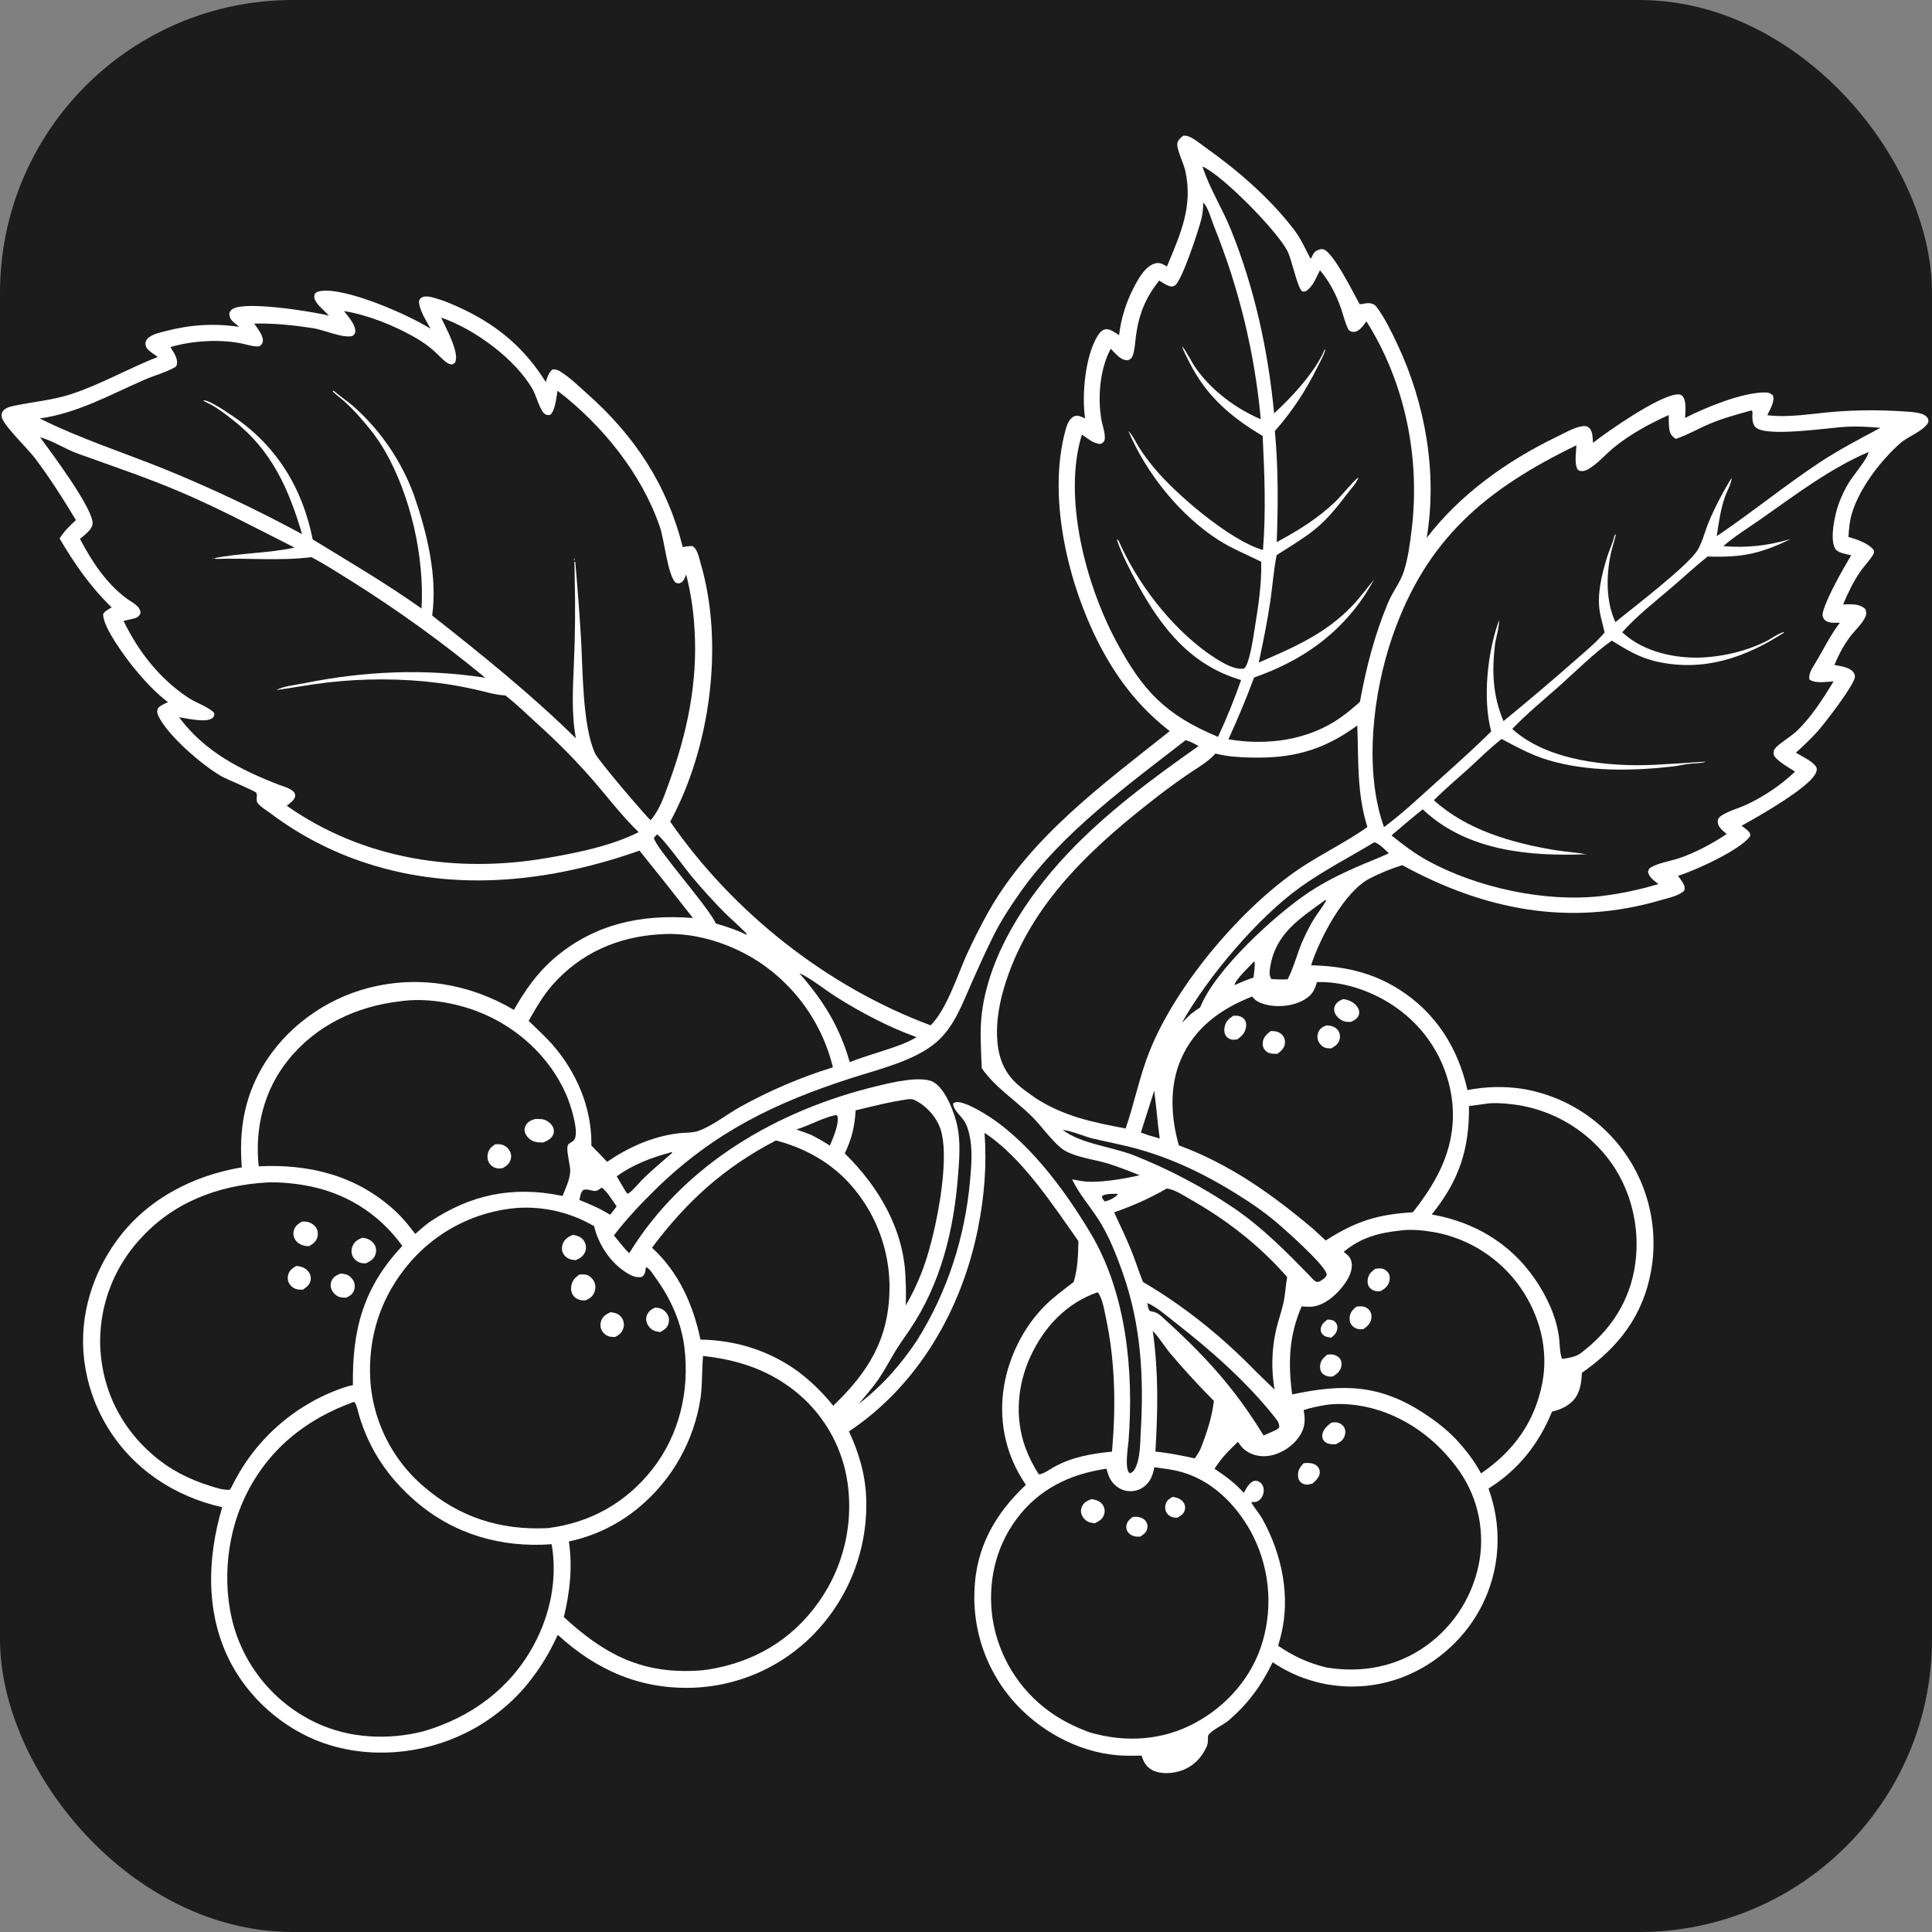 <svg width="66" height="66" viewBox="0 0 66 66" fill="none" xmlns="http://www.w3.org/2000/svg">
<rect x="0" y="0" width="66" height="66" fill="#808080" stroke="none"/>
<g clip-path="url(#clip0_107_4637)">
<path d="M0 0H66V66H0V0Z" fill="#1C1C1C"/>
<path d="M40.419 4.636C40.471 4.634 40.528 4.635 40.577 4.651C40.77 4.713 40.995 4.905 41.16 5.022C42.27 5.808 43.383 6.766 44.211 7.853C44.438 8.151 44.588 8.491 44.76 8.822L44.792 8.825C44.825 8.753 44.86 8.661 44.918 8.606C44.98 8.547 45.105 8.499 45.192 8.513C45.528 8.565 46.268 10.075 46.448 10.392C46.566 10.389 46.694 10.34 46.811 10.361C46.915 10.379 46.973 10.413 47.035 10.497C47.311 10.872 47.534 11.329 47.732 11.751C48.692 13.788 49.108 16.144 48.738 18.376C49.877 16.886 51.484 15.743 53.164 14.93C53.428 14.803 53.793 14.586 54.084 14.556C54.166 14.547 54.241 14.566 54.299 14.628C54.415 14.749 54.406 14.971 54.419 15.129C54.971 14.693 56.633 13.552 57.261 13.477C57.336 13.467 57.415 13.469 57.472 13.526C57.624 13.681 57.57 14.077 57.566 14.278C58.246 13.927 59.49 13.412 60.275 13.407C60.398 13.406 60.481 13.423 60.569 13.515C60.637 13.72 60.457 14 60.373 14.184C61.108 14.278 61.927 14.124 62.665 14.066C63.449 14.004 64.233 14.001 65.017 14.054C65.225 14.069 65.657 14.075 65.809 14.23C65.879 14.302 65.876 14.324 65.876 14.418C65.744 14.711 65.176 14.911 64.925 15.132C64.249 15.729 63.513 16.684 63.258 17.559C63.182 17.818 63.164 18.073 63.145 18.342C63.438 18.43 63.798 18.543 64.002 18.779C64.023 18.855 64.032 18.866 63.992 18.94C63.883 19.137 63.695 19.319 63.564 19.507C63.315 19.861 63.133 20.251 62.963 20.647C63.227 20.646 63.52 20.609 63.724 20.808C63.759 20.912 63.767 20.976 63.721 21.078C63.615 21.311 63.372 21.529 63.215 21.734C62.984 22.036 62.814 22.365 62.665 22.714C62.864 22.757 63.143 22.784 63.291 22.936C63.336 22.983 63.369 23.051 63.367 23.116C63.362 23.383 62.334 24.709 62.114 24.959C61.875 25.228 61.615 25.472 61.35 25.714C61.541 25.83 61.882 25.986 62.016 26.161C62.069 26.23 62.074 26.264 62.053 26.349C61.928 26.853 60.011 27.922 59.494 28.209C59.578 28.273 59.694 28.346 59.758 28.431C59.801 28.489 59.794 28.506 59.782 28.572C59.441 29.042 57.913 29.737 57.323 29.919C57.387 30.004 57.453 30.094 57.505 30.187C57.548 30.265 57.565 30.332 57.541 30.42C57.36 30.604 56.986 30.677 56.745 30.748C53.61 31.666 50.703 31.084 47.902 29.555C47.534 29.669 47.128 29.834 46.787 30.012C45.916 30.465 45.08 32.065 44.789 32.976C45.867 33.001 46.853 33.206 47.777 33.788C49.048 34.589 49.805 35.791 50.131 37.238C50.762 37.117 51.392 37.099 52.028 37.2C52.071 37.207 52.114 37.215 52.157 37.223C52.201 37.232 52.244 37.24 52.287 37.25C52.33 37.259 52.373 37.269 52.415 37.28C52.458 37.29 52.501 37.301 52.543 37.313C52.585 37.324 52.628 37.336 52.67 37.349C52.712 37.361 52.754 37.374 52.796 37.388C52.837 37.401 52.879 37.416 52.921 37.43C52.962 37.445 53.003 37.46 53.044 37.476C53.086 37.491 53.127 37.507 53.167 37.524C53.208 37.541 53.248 37.558 53.289 37.575C53.329 37.593 53.369 37.611 53.409 37.63C53.449 37.649 53.488 37.668 53.528 37.687C53.567 37.707 53.606 37.727 53.645 37.748C53.684 37.768 53.722 37.789 53.761 37.811C53.799 37.832 53.837 37.854 53.875 37.877C53.913 37.899 53.95 37.922 53.987 37.946C54.025 37.969 54.062 37.993 54.098 38.017C54.135 38.042 54.171 38.066 54.207 38.092C54.243 38.117 54.279 38.142 54.314 38.169C54.35 38.195 54.385 38.221 54.419 38.248C54.454 38.275 54.489 38.303 54.523 38.33C54.557 38.358 54.59 38.386 54.624 38.415C54.657 38.444 54.69 38.473 54.723 38.502C54.755 38.532 54.788 38.562 54.82 38.592C54.852 38.622 54.883 38.653 54.914 38.684C54.945 38.715 54.976 38.746 55.007 38.778C55.037 38.81 55.067 38.842 55.096 38.875C55.126 38.907 55.155 38.94 55.184 38.973C55.213 39.007 55.241 39.04 55.269 39.074C55.297 39.108 55.324 39.142 55.352 39.177C55.379 39.212 55.405 39.247 55.431 39.282C55.458 39.317 55.483 39.353 55.509 39.389C55.534 39.425 55.559 39.461 55.584 39.498C55.608 39.535 55.632 39.571 55.656 39.609C55.679 39.646 55.702 39.683 55.725 39.721C55.748 39.759 55.77 39.797 55.791 39.835C55.813 39.874 55.834 39.912 55.855 39.951C55.876 39.99 55.896 40.029 55.916 40.069C55.936 40.108 55.955 40.148 55.974 40.187C55.993 40.227 56.011 40.267 56.029 40.308C56.047 40.348 56.064 40.388 56.081 40.429C56.097 40.47 56.114 40.511 56.13 40.552C56.145 40.593 56.161 40.634 56.176 40.676C56.19 40.717 56.205 40.759 56.218 40.801C56.232 40.843 56.245 40.885 56.258 40.927C56.271 40.969 56.283 41.011 56.295 41.054C56.306 41.096 56.318 41.139 56.328 41.182C56.339 41.225 56.349 41.267 56.358 41.31C56.368 41.353 56.377 41.397 56.386 41.44C56.394 41.483 56.402 41.526 56.41 41.57C56.417 41.613 56.424 41.657 56.43 41.7C56.437 41.744 56.443 41.788 56.448 41.831C56.453 41.875 56.458 41.919 56.462 41.963C56.466 42.007 56.47 42.051 56.473 42.095C56.476 42.139 56.479 42.182 56.481 42.227C56.483 42.27 56.484 42.315 56.485 42.359C56.486 42.403 56.486 42.447 56.486 42.491C56.486 42.535 56.486 42.579 56.484 42.623C56.483 42.667 56.481 42.711 56.479 42.755C56.477 42.799 56.474 42.843 56.471 42.887C56.467 42.931 56.463 42.975 56.459 43.019C56.454 43.062 56.449 43.106 56.444 43.15C56.438 43.194 56.432 43.237 56.425 43.281C56.419 43.324 56.411 43.368 56.404 43.411C56.135 44.939 55.288 46.031 54.041 46.896C54.027 47.168 53.996 47.453 53.855 47.692C53.678 47.99 53.347 48.148 53.021 48.222C52.562 49.334 51.874 50.209 50.85 50.85C50.931 51.078 50.996 51.309 51.048 51.545C51.056 51.585 51.065 51.626 51.072 51.666C51.08 51.707 51.087 51.748 51.094 51.789C51.1 51.829 51.107 51.87 51.112 51.911C51.118 51.952 51.123 51.993 51.128 52.034C51.133 52.075 51.137 52.117 51.14 52.158C51.144 52.199 51.147 52.24 51.15 52.281C51.152 52.323 51.154 52.364 51.156 52.405C51.157 52.447 51.158 52.488 51.159 52.529C51.16 52.571 51.16 52.612 51.159 52.653C51.159 52.694 51.158 52.736 51.156 52.777C51.155 52.818 51.153 52.86 51.15 52.901C51.148 52.942 51.145 52.983 51.141 53.025C51.137 53.066 51.133 53.107 51.129 53.148C51.124 53.189 51.119 53.23 51.114 53.271C51.108 53.312 51.102 53.353 51.095 53.394C51.089 53.435 51.082 53.475 51.074 53.516C51.066 53.557 51.058 53.597 51.05 53.638C51.041 53.678 51.032 53.718 51.022 53.758C51.013 53.799 51.002 53.839 50.992 53.879C50.981 53.919 50.97 53.959 50.959 53.998C50.947 54.038 50.935 54.078 50.922 54.117C50.91 54.156 50.897 54.195 50.883 54.234C50.87 54.273 50.856 54.312 50.841 54.351C50.827 54.39 50.812 54.428 50.796 54.467C50.781 54.505 50.765 54.543 50.748 54.581C50.732 54.619 50.715 54.657 50.697 54.694C50.68 54.732 50.662 54.769 50.644 54.806C50.626 54.843 50.607 54.88 50.588 54.917C50.569 54.953 50.549 54.99 50.529 55.026C50.509 55.062 50.488 55.098 50.467 55.133C50.446 55.169 50.425 55.204 50.403 55.239C50.381 55.275 50.359 55.309 50.336 55.344C49.611 56.443 48.449 57.257 47.154 57.517C47.075 57.533 46.996 57.547 46.917 57.559C46.837 57.571 46.758 57.581 46.678 57.59C46.598 57.598 46.518 57.604 46.438 57.608C46.358 57.612 46.278 57.614 46.197 57.614C46.117 57.615 46.037 57.613 45.957 57.609C45.877 57.605 45.797 57.599 45.717 57.592C45.637 57.584 45.557 57.574 45.478 57.562C45.398 57.551 45.319 57.537 45.241 57.521C45.162 57.506 45.084 57.488 45.006 57.468C44.928 57.449 44.851 57.427 44.774 57.404C44.697 57.38 44.621 57.355 44.545 57.328C44.47 57.301 44.395 57.272 44.321 57.241C44.247 57.21 44.174 57.177 44.101 57.143C44.029 57.108 43.957 57.072 43.887 57.034C43.816 56.996 43.746 56.956 43.678 56.914C43.609 56.873 43.541 56.829 43.475 56.785C43.102 57.567 42.617 58.23 41.95 58.789C41.778 58.933 41.373 59.11 41.27 59.291C41.252 59.322 41.292 59.507 41.222 59.666C41.054 60.046 40.759 60.346 40.364 60.484C40.069 60.587 39.656 60.62 39.369 60.473C39.164 60.368 39.063 60.188 38.999 59.975C38.81 59.977 38.619 59.98 38.43 59.976C37.055 59.942 35.7 59.257 34.761 58.27C34.73 58.237 34.7 58.205 34.67 58.171C34.64 58.138 34.611 58.105 34.581 58.071C34.552 58.037 34.523 58.002 34.495 57.968C34.467 57.933 34.439 57.898 34.412 57.863C34.384 57.827 34.357 57.792 34.331 57.756C34.304 57.72 34.278 57.683 34.252 57.647C34.227 57.61 34.202 57.573 34.177 57.536C34.152 57.498 34.128 57.461 34.104 57.423C34.081 57.385 34.057 57.347 34.035 57.308C34.012 57.27 33.989 57.231 33.968 57.192C33.946 57.153 33.924 57.113 33.904 57.074C33.883 57.034 33.862 56.995 33.842 56.954C33.823 56.914 33.803 56.874 33.784 56.833C33.766 56.793 33.747 56.752 33.729 56.711C33.712 56.67 33.694 56.629 33.677 56.587C33.661 56.546 33.644 56.504 33.629 56.462C33.613 56.42 33.597 56.378 33.583 56.336C33.568 56.294 33.554 56.251 33.54 56.209C33.527 56.166 33.514 56.123 33.501 56.081C33.488 56.038 33.476 55.994 33.465 55.951C33.453 55.908 33.442 55.865 33.432 55.821C33.422 55.778 33.412 55.734 33.402 55.69C33.393 55.646 33.384 55.602 33.376 55.559C33.368 55.515 33.36 55.471 33.353 55.426C33.346 55.382 33.339 55.338 33.333 55.294C33.327 55.249 33.322 55.205 33.317 55.16C33.312 55.116 33.307 55.071 33.304 55.027C33.3 54.982 33.297 54.938 33.294 54.893C33.291 54.848 33.289 54.804 33.287 54.759C33.286 54.714 33.285 54.669 33.284 54.625C33.284 54.58 33.284 54.535 33.285 54.49C33.285 54.446 33.286 54.401 33.288 54.356C33.335 52.872 33.987 51.723 35.046 50.724C34.394 49.772 34.129 48.675 34.273 47.529C34.409 46.449 34.939 45.352 35.714 44.586C36.01 44.294 36.352 44.048 36.679 43.793C36.817 43.337 36.832 42.869 36.84 42.397C35.977 41.176 34.896 39.518 33.634 38.702C33.713 39.816 33.628 40.863 33.411 41.955C32.861 44.718 31.378 47.314 29.002 48.899C29.338 49.623 29.557 50.354 29.59 51.156C29.592 51.207 29.593 51.259 29.594 51.31C29.595 51.362 29.595 51.413 29.594 51.465C29.594 51.517 29.593 51.568 29.591 51.62C29.589 51.671 29.587 51.722 29.584 51.774C29.581 51.825 29.577 51.877 29.573 51.928C29.569 51.979 29.564 52.031 29.558 52.082C29.553 52.133 29.547 52.184 29.54 52.235C29.534 52.286 29.526 52.337 29.518 52.388C29.51 52.439 29.502 52.49 29.492 52.541C29.483 52.591 29.473 52.642 29.463 52.692C29.452 52.743 29.441 52.793 29.43 52.843C29.418 52.894 29.406 52.944 29.393 52.993C29.38 53.043 29.366 53.093 29.352 53.143C29.338 53.192 29.323 53.242 29.308 53.291C29.293 53.34 29.277 53.389 29.26 53.438C29.244 53.486 29.227 53.535 29.209 53.583C29.191 53.632 29.173 53.68 29.154 53.728C29.135 53.776 29.116 53.824 29.096 53.871C29.076 53.919 29.055 53.966 29.034 54.013C29.013 54.06 28.991 54.106 28.969 54.153C28.946 54.199 28.923 54.245 28.9 54.291C28.876 54.337 28.852 54.383 28.828 54.428C28.803 54.473 28.778 54.518 28.753 54.563C28.727 54.608 28.701 54.652 28.674 54.696C28.647 54.74 28.62 54.784 28.592 54.827C28.564 54.87 28.536 54.913 28.507 54.956C28.478 54.999 28.449 55.041 28.419 55.083C28.389 55.125 28.359 55.167 28.328 55.208C28.297 55.249 28.265 55.29 28.233 55.33C28.201 55.371 28.169 55.411 28.136 55.45C28.103 55.49 28.07 55.529 28.036 55.568C28.002 55.607 27.968 55.645 27.933 55.683C27.9 55.72 27.866 55.756 27.831 55.792C27.797 55.828 27.762 55.864 27.727 55.899C27.691 55.934 27.656 55.968 27.62 56.002C27.584 56.037 27.547 56.07 27.51 56.103C27.473 56.137 27.436 56.169 27.398 56.202C27.36 56.234 27.322 56.266 27.283 56.297C27.245 56.329 27.206 56.36 27.167 56.39C27.127 56.421 27.088 56.45 27.048 56.48C27.008 56.509 26.967 56.538 26.926 56.567C26.886 56.595 26.845 56.623 26.803 56.651C26.762 56.678 26.72 56.705 26.678 56.732C26.636 56.758 26.593 56.784 26.55 56.809C26.508 56.835 26.465 56.859 26.421 56.884C26.378 56.908 26.334 56.932 26.29 56.955C26.247 56.978 26.202 57.001 26.158 57.023C26.113 57.045 26.069 57.067 26.023 57.088C25.979 57.109 25.933 57.13 25.888 57.15C25.842 57.17 25.796 57.189 25.75 57.208C25.704 57.227 25.658 57.245 25.612 57.263C25.565 57.28 25.518 57.297 25.472 57.314C25.425 57.33 25.378 57.346 25.33 57.362C25.283 57.377 25.236 57.392 25.188 57.406C25.14 57.42 25.093 57.434 25.045 57.447C24.997 57.46 24.948 57.473 24.9 57.484C24.852 57.496 24.803 57.508 24.755 57.518C24.706 57.529 24.658 57.539 24.609 57.548C24.56 57.558 24.511 57.567 24.462 57.575C24.413 57.583 24.364 57.591 24.315 57.598C24.266 57.605 24.216 57.611 24.167 57.617C24.118 57.623 24.068 57.628 24.019 57.633C23.969 57.638 23.92 57.642 23.87 57.645C23.82 57.649 23.771 57.651 23.721 57.654C21.902 57.726 20.382 57.068 19.055 55.848C18.803 56.388 18.531 56.872 18.163 57.343C17.658 58.026 16.939 58.634 16.199 59.048C14.738 59.865 12.943 60.104 11.327 59.634C9.886 59.215 8.615 58.168 7.906 56.849C7.013 55.188 7.066 53.252 7.591 51.488C6.801 51.315 5.999 50.976 5.336 50.512C5.297 50.485 5.257 50.457 5.219 50.429C5.18 50.401 5.141 50.372 5.103 50.343C5.065 50.314 5.027 50.285 4.99 50.255C4.952 50.225 4.915 50.194 4.879 50.163C4.842 50.132 4.806 50.101 4.77 50.069C4.734 50.037 4.699 50.005 4.664 49.972C4.629 49.939 4.594 49.906 4.56 49.873C4.525 49.839 4.492 49.805 4.458 49.77C4.425 49.736 4.392 49.701 4.359 49.666C4.327 49.631 4.295 49.595 4.263 49.559C4.232 49.523 4.201 49.486 4.17 49.45C4.139 49.413 4.109 49.376 4.079 49.338C4.049 49.3 4.02 49.262 3.991 49.224C3.962 49.186 3.934 49.147 3.906 49.108C3.878 49.069 3.851 49.029 3.824 48.99C3.797 48.95 3.771 48.91 3.745 48.87C3.719 48.829 3.694 48.789 3.669 48.748C3.644 48.707 3.62 48.665 3.596 48.624C3.572 48.582 3.549 48.54 3.526 48.498C3.503 48.456 3.481 48.413 3.459 48.37C3.437 48.328 3.416 48.285 3.395 48.241C3.375 48.198 3.355 48.155 3.335 48.111C3.316 48.067 3.297 48.023 3.278 47.979C3.26 47.934 3.242 47.89 3.224 47.845C3.207 47.801 3.19 47.756 3.174 47.711C3.158 47.665 3.142 47.62 3.127 47.575C3.112 47.529 3.097 47.483 3.083 47.437C3.069 47.392 3.056 47.346 3.043 47.299C3.03 47.253 3.018 47.207 3.006 47.16C2.995 47.114 2.984 47.067 2.973 47.02C2.963 46.973 2.953 46.926 2.944 46.88C2.934 46.832 2.925 46.785 2.917 46.738C2.65 45.217 3.065 43.675 3.952 42.428C4.967 40.999 6.555 40.163 8.26 39.878C8.164 38.648 8.328 37.545 8.956 36.464C9.739 35.118 11.1 34.13 12.604 33.745C14.306 33.308 16.055 33.611 17.556 34.5C17.93 33.834 18.365 33.219 18.95 32.721C20.318 31.558 21.915 31.222 23.671 31.361C23.07 30.587 22.462 29.82 21.846 29.058C18.848 30.117 15.614 30.491 12.543 29.495C12.396 29.448 12.249 29.397 12.103 29.344C11.957 29.29 11.813 29.234 11.67 29.174C11.526 29.114 11.384 29.052 11.243 28.986C11.103 28.921 10.963 28.852 10.826 28.781C10.688 28.71 10.552 28.636 10.417 28.559C10.282 28.482 10.149 28.402 10.018 28.319C9.886 28.237 9.756 28.151 9.629 28.064C9.501 27.976 9.375 27.885 9.251 27.792C9.118 27.692 8.915 27.573 8.814 27.449C8.716 27.328 8.817 27.176 8.752 27.079C8.713 27.02 7.738 26.618 7.562 26.517C6.905 26.139 5.72 25.121 5.408 24.451C5.363 24.354 5.359 24.295 5.394 24.196C5.492 24.091 5.611 24.045 5.738 23.987C5.306 23.66 4.926 23.245 4.584 22.828C4.321 22.507 3.485 21.394 3.527 20.97C3.59 20.867 3.714 20.811 3.816 20.75C3.097 20.059 2.539 19.253 2.036 18.396C2.188 18.151 2.381 17.96 2.594 17.768C2.163 17.05 1.71 16.338 1.206 15.668C0.944 15.32 0.224 14.638 0.079 14.307C0.046 14.233 0.038 14.159 0.075 14.084C0.145 13.941 0.332 13.894 0.475 13.864C1.119 13.726 1.783 13.674 2.413 13.47C3.433 13.14 4.386 12.584 5.389 12.194C5.282 12.114 5.124 12.021 5.038 11.922C4.977 11.852 4.972 11.793 4.968 11.704C4.995 11.624 5.019 11.576 5.088 11.524C5.244 11.408 5.467 11.36 5.653 11.312C6.5 11.091 7.305 11.038 8.171 11.166C8.123 11.127 8.075 11.086 8.028 11.046C7.997 11.019 7.964 10.993 7.935 10.963C7.859 10.885 7.835 10.802 7.834 10.695C7.871 10.623 7.883 10.595 7.955 10.552C8.415 10.277 10.682 10.645 11.239 10.783C11.093 10.621 10.882 10.465 10.776 10.276C10.726 10.188 10.727 10.127 10.756 10.033C10.801 9.991 10.839 9.967 10.899 9.953C11.726 9.764 14.001 10.773 14.708 11.231C14.571 10.966 14.311 10.584 14.314 10.285C14.339 10.235 14.346 10.198 14.396 10.169C14.497 10.111 14.619 10.122 14.728 10.148C15.128 10.245 15.532 10.422 15.901 10.602C17.078 11.178 17.95 11.941 18.644 13.05C18.696 12.89 18.741 12.735 18.871 12.622C18.98 12.607 19.044 12.635 19.138 12.691C19.469 12.892 19.775 13.199 20.066 13.456C21.682 14.887 22.798 16.577 23.322 18.688C23.436 18.667 23.539 18.651 23.655 18.655C23.83 18.755 23.879 19.054 23.934 19.24C24.745 22.002 24.265 25.553 22.895 28.069C25.041 31.168 28.251 33.71 31.791 35.027C32.338 34.493 32.712 33.298 33.034 32.59C33.26 32.1 33.504 31.619 33.766 31.148C35.214 28.583 37.7 26.774 39.961 24.976C39.064 24.285 38.364 23.444 37.799 22.465C36.566 20.326 35.728 17.09 36.408 14.661C36.453 14.5 36.532 14.292 36.699 14.22C36.826 14.166 36.953 14.242 37.069 14.293C36.949 13.499 37.071 12.163 37.497 11.472C37.558 11.373 37.651 11.26 37.776 11.248C37.932 11.232 38.104 11.371 38.23 11.451C38.289 10.914 38.46 10.356 38.705 9.876C38.859 9.571 39.104 9.099 39.456 9C39.615 8.955 39.732 9.022 39.864 9.104C40.322 8.002 40.763 7.058 40.491 5.832C40.435 5.58 40.212 5.147 40.218 4.922C40.222 4.793 40.331 4.711 40.419 4.636Z" fill="white"/>
<path d="M38.161 40.781L38.187 40.808C38.066 40.923 37.903 41.01 37.74 41.043C37.688 40.98 37.651 40.954 37.639 40.87C37.747 40.767 38.015 40.788 38.161 40.781Z" fill="#1C1C1C"/>
<path d="M42.855 32.833C42.88 33.007 42.84 33.217 42.823 33.394C42.6 33.465 42.389 33.558 42.175 33.652C42.177 33.485 42.722 32.977 42.855 32.833Z" fill="#1C1C1C"/>
<path d="M39.429 37.261C39.504 37.803 39.54 38.35 39.618 38.893L39.228 38.78L38.974 38.69L39.429 37.261Z" fill="#1C1C1C"/>
<path d="M20.55 40.57C20.734 40.681 20.934 41.034 21.066 41.212L20.844 41.497C20.718 41.421 20.588 41.353 20.459 41.283C20.242 41.176 20.017 41.087 19.794 40.994C19.82 40.873 19.831 40.749 19.918 40.656C20.032 40.602 20.169 40.669 20.289 40.683C20.4 40.696 20.468 40.635 20.55 40.57Z" fill="#1C1C1C"/>
<path d="M28.522 38.096C28.578 38.094 28.548 38.089 28.61 38.124C28.667 38.412 28.46 38.872 28.349 39.135C28.142 39.002 27.933 38.883 27.713 38.77C27.546 38.702 27.373 38.646 27.203 38.585C27.652 38.448 28.063 38.204 28.522 38.096Z" fill="#1C1C1C"/>
<path d="M22.946 39.357L22.962 39.386C22.602 39.7 22.243 39.991 21.907 40.334C21.812 40.431 21.54 40.762 21.432 40.781L21.363 40.685L21.069 40.186C21.64 39.767 22.27 39.542 22.946 39.357Z" fill="#1C1C1C"/>
<path d="M22.445 28.504C22.641 28.615 23.423 29.698 23.664 29.983C24.002 30.385 24.356 30.774 24.724 31.149C24.979 31.403 25.253 31.635 25.504 31.893L25.494 31.93C25.157 31.765 24.813 31.652 24.454 31.549C24.203 30.975 22.359 28.928 22.339 28.622L22.445 28.504Z" fill="#1C1C1C"/>
<path d="M45.277 30.742L45.303 30.769C45.184 30.979 45.03 31.17 44.899 31.374C44.758 31.594 44.639 31.84 44.529 32.078C44.322 32.525 44.214 33.016 43.989 33.455C43.801 33.465 43.62 33.459 43.432 33.447C43.353 33.324 43.367 33.188 43.389 33.048C43.573 31.886 44.393 31.388 45.277 30.742Z" fill="#1C1C1C"/>
<path d="M39.197 44.512C39.529 44.662 39.831 44.931 40.117 45.155C41.351 46.116 42.575 47.188 43.549 48.417C43.637 48.528 43.714 48.623 43.698 48.771L43.594 48.849L43.166 49.038C42.147 47.37 41.105 46.256 39.668 44.959C39.555 44.858 39.477 44.828 39.33 44.796C39.314 44.793 39.298 44.79 39.283 44.787C39.217 44.719 39.213 44.601 39.197 44.512Z" fill="#1C1C1C"/>
<path d="M46.951 28.771C47.131 28.831 47.307 29.021 47.445 29.15C47.074 29.32 46.691 29.465 46.318 29.629C45.773 29.869 45.214 30.148 44.719 30.478C43.57 31.241 41.501 33.132 40.998 34.418C40.883 34.488 40.777 34.568 40.67 34.65L40.374 34.944C41.242 33.389 42.961 31.358 44.401 30.321C45.21 29.738 46.099 29.286 46.951 28.771Z" fill="#1C1C1C"/>
<path d="M27.308 33.249C27.627 33.367 28.224 33.841 28.547 34.044C29.41 34.589 30.35 35.086 31.311 35.431C31.144 35.529 30.978 35.606 30.799 35.679C30.215 35.899 29.61 36.058 29.027 36.283C28.684 35.077 28.129 34.184 27.308 33.249Z" fill="#1C1C1C"/>
<path d="M36.302 38.599C36.643 38.638 37.005 38.816 37.346 38.897C37.83 39.012 38.32 39.102 38.8 39.233C40.202 39.614 41.427 40.247 42.638 41.039C42.925 41.227 43.202 41.428 43.469 41.643C43.826 41.933 45.286 43.228 45.321 43.534C45.327 43.585 45.266 43.636 45.235 43.675C45.167 43.721 45.099 43.779 45.017 43.794C44.929 43.81 44.79 43.632 44.731 43.571C43.911 42.732 43.122 41.933 42.149 41.268C41.883 41.089 41.612 40.916 41.336 40.751C41.061 40.586 40.781 40.428 40.497 40.279C40.213 40.129 39.925 39.987 39.633 39.852C39.342 39.718 39.046 39.592 38.748 39.473C37.976 39.169 36.944 39.085 36.302 38.599Z" fill="#1C1C1C"/>
<path d="M39.381 45.467C39.599 45.689 39.779 45.994 39.982 46.238C40.455 46.798 40.95 47.337 41.468 47.856C41.401 48.425 41.229 48.937 41.024 49.468C40.97 49.595 40.892 49.706 40.816 49.821C40.368 49.724 39.927 49.634 39.471 49.589C39.554 48.136 39.58 46.915 39.381 45.467Z" fill="#1C1C1C"/>
<path d="M30.997 37.556C31.104 37.538 31.176 37.542 31.273 37.592C31.678 37.804 32.023 38.195 32.148 38.634C32.452 39.707 31.969 42.062 31.603 43.141C31.517 43.394 31.419 43.642 31.308 43.886C31.198 44.129 31.075 44.366 30.94 44.597C30.953 44.303 30.952 44.017 30.936 43.723C30.903 42.037 30.032 40.552 28.858 39.402C29.095 38.913 29.201 38.474 29.229 37.932C29.814 37.791 30.401 37.639 30.997 37.556Z" fill="#1C1C1C"/>
<path d="M37.482 44.15L37.523 44.171C37.675 44.415 37.722 44.748 37.782 45.028C38.101 46.541 38.122 48.055 37.988 49.59C37.286 49.658 36.627 49.772 36.004 50.116C35.865 50.193 35.643 50.36 35.487 50.367C35.393 50.222 35.308 50.073 35.231 49.919C35.154 49.766 35.086 49.608 35.026 49.446C34.655 48.417 34.757 47.28 35.221 46.298C35.689 45.308 36.436 44.52 37.482 44.15Z" fill="#1C1C1C"/>
<path d="M39.853 40.604C39.856 40.604 39.86 40.604 39.864 40.604C40.116 40.627 40.44 40.845 40.66 40.969C41.917 41.683 43.015 42.535 43.97 43.624C43.92 43.918 43.909 44.217 43.844 44.508C43.778 44.808 43.672 45.099 43.6 45.397C43.58 45.482 43.563 45.567 43.547 45.653C43.532 45.738 43.519 45.824 43.507 45.911C43.496 45.997 43.487 46.084 43.48 46.17C43.474 46.257 43.469 46.344 43.467 46.431C43.464 46.518 43.464 46.605 43.466 46.693C43.468 46.779 43.472 46.867 43.478 46.953C43.485 47.04 43.493 47.127 43.504 47.213C43.514 47.3 43.527 47.386 43.542 47.471L42.92 46.869C41.781 45.694 40.464 44.62 39.048 43.797C38.904 43.449 38.795 43.086 38.654 42.737C38.474 42.29 38.262 41.853 38.06 41.416C38.691 41.196 39.274 40.937 39.853 40.604Z" fill="#1C1C1C"/>
<path d="M40.5 25.288C40.661 25.324 40.801 25.409 40.946 25.485C39.355 26.604 37.749 27.792 36.417 29.218C35.065 30.666 33.801 32.589 33.544 34.589C33.464 35.206 33.515 35.867 33.537 36.489C33.987 37.146 34.714 37.6 35.27 38.16C35.608 38.5 35.864 38.893 36.233 39.207C36.607 39.525 37.38 39.6 37.857 39.75C38.22 39.865 38.579 40.005 38.931 40.148C38.393 40.273 37.457 40.441 36.913 40.341L36.625 40.289C36.847 40.763 37.215 41.184 37.501 41.622C37.88 42.202 38.137 42.864 38.365 43.515C38.982 45.273 39.079 47.061 38.97 48.903C38.947 49.291 38.959 49.816 38.777 50.167C38.733 50.252 38.688 50.3 38.594 50.331C38.405 50.198 38.536 49.44 38.554 49.212C38.732 46.865 38.49 44.199 37.259 42.133C36.364 40.632 35.059 38.862 33.525 37.981C33.305 37.855 33.049 37.714 32.8 37.659C32.702 37.637 32.645 37.642 32.56 37.693C32.556 37.922 32.854 38.137 32.964 38.335C33.035 38.462 33.081 38.61 33.114 38.752C33.23 39.258 33.185 39.813 33.139 40.327C32.963 42.28 32.365 44.133 31.323 45.795C30.77 46.622 30.128 47.355 29.334 47.959C29.571 47.68 29.815 47.4 30.023 47.097C30.229 46.797 30.396 46.471 30.585 46.16C30.74 45.907 30.915 45.666 31.081 45.421C32.145 43.843 32.587 42.011 32.73 40.136C32.772 39.59 32.817 39.023 32.707 38.483C32.617 38.037 32.31 37.223 31.906 36.976C31.496 36.725 30.435 36.987 29.983 37.096C26.576 37.912 23.361 39.769 21.494 42.813C21.306 42.627 21.142 42.406 20.972 42.203C21.408 41.634 21.904 41.109 22.416 40.609C24.402 38.672 26.487 37.665 29.096 36.825C30.018 36.528 31.23 36.243 31.97 35.618C32.609 35.078 32.882 34.267 33.213 33.528C33.449 32.998 33.688 32.467 33.948 31.948C34.206 31.432 34.529 30.944 34.861 30.472C36.285 28.448 38.555 26.797 40.5 25.288Z" fill="#1C1C1C"/>
<path d="M50.683 37.718C50.983 37.661 51.341 37.686 51.643 37.722C51.683 37.726 51.723 37.731 51.763 37.737C51.803 37.742 51.843 37.749 51.882 37.755C51.922 37.762 51.962 37.769 52.002 37.776C52.041 37.784 52.081 37.792 52.12 37.801C52.16 37.809 52.199 37.818 52.238 37.828C52.277 37.837 52.316 37.847 52.355 37.858C52.394 37.868 52.433 37.88 52.472 37.891C52.511 37.903 52.549 37.914 52.587 37.927C52.626 37.939 52.664 37.952 52.702 37.966C52.74 37.979 52.778 37.993 52.816 38.007C52.853 38.022 52.891 38.036 52.928 38.052C52.966 38.067 53.003 38.083 53.04 38.099C53.077 38.115 53.114 38.132 53.15 38.149C53.187 38.166 53.223 38.184 53.259 38.202C53.295 38.22 53.331 38.238 53.367 38.257C53.402 38.276 53.438 38.295 53.473 38.315C53.508 38.335 53.543 38.355 53.578 38.376C53.612 38.396 53.647 38.417 53.681 38.439C53.715 38.461 53.749 38.482 53.782 38.505C53.816 38.527 53.849 38.55 53.882 38.573C53.915 38.596 53.948 38.62 53.98 38.644C54.013 38.668 54.045 38.692 54.077 38.717C54.109 38.742 54.14 38.767 54.171 38.793C54.203 38.818 54.233 38.844 54.264 38.871C54.295 38.897 54.325 38.924 54.355 38.951C54.385 38.978 54.414 39.005 54.443 39.033C54.473 39.061 54.502 39.089 54.53 39.118C54.559 39.146 54.587 39.175 54.614 39.205C54.642 39.234 54.67 39.263 54.697 39.293C54.724 39.323 54.75 39.354 54.777 39.384C54.803 39.415 54.829 39.446 54.854 39.477C54.88 39.508 54.905 39.54 54.93 39.572C55.71 40.578 56.036 41.907 55.864 43.164C55.686 44.455 55.015 45.461 53.991 46.234C53.804 46.363 53.584 46.39 53.365 46.422C53.277 46.223 53.288 45.903 53.258 45.681C53.161 44.955 52.831 44.264 52.417 43.667C51.578 42.46 50.345 41.74 48.909 41.488C49.843 40.334 50.2 39.26 50.182 37.785C50.349 37.761 50.516 37.74 50.683 37.718Z" fill="#1C1C1C"/>
<path d="M47.842 42.036C48.195 41.986 48.609 42.027 48.959 42.087C49.034 42.099 49.108 42.114 49.182 42.131C49.255 42.148 49.329 42.166 49.402 42.186C49.474 42.206 49.547 42.228 49.618 42.252C49.69 42.276 49.761 42.301 49.832 42.329C49.902 42.356 49.972 42.385 50.041 42.416C50.11 42.447 50.178 42.479 50.246 42.513C50.313 42.547 50.38 42.583 50.445 42.62C50.511 42.658 50.576 42.697 50.639 42.737C50.703 42.778 50.766 42.82 50.828 42.864C50.889 42.907 50.95 42.953 51.009 42.999C51.069 43.046 51.127 43.094 51.184 43.144C51.241 43.193 51.297 43.244 51.351 43.296C51.406 43.349 51.459 43.402 51.511 43.457C51.563 43.512 51.614 43.568 51.663 43.626C51.712 43.683 51.76 43.742 51.806 43.801C51.852 43.861 51.897 43.922 51.94 43.984C52.596 44.926 52.905 46.093 52.69 47.231C52.436 48.574 51.707 49.572 50.595 50.334C50.352 49.885 50.057 49.508 49.71 49.137C49.39 48.813 49.041 48.54 48.66 48.29C47.121 47.282 45.882 47.268 44.142 47.636C44 46.561 44.029 45.636 44.466 44.629C44.587 44.636 44.716 44.648 44.837 44.634C45.231 44.591 45.601 44.278 45.843 43.978C46.03 43.746 46.219 43.447 46.173 43.136C46.147 42.955 46.041 42.872 45.902 42.766C46.488 42.277 47.089 42.117 47.842 42.036Z" fill="#1C1C1C"/>
<path d="M45.348 45.079C45.444 45.079 45.539 45.087 45.612 45.159C45.673 45.219 45.695 45.301 45.684 45.384C45.664 45.535 45.589 45.604 45.477 45.696C45.373 45.685 45.264 45.667 45.187 45.589C45.18 45.583 45.174 45.576 45.168 45.568C45.163 45.561 45.157 45.553 45.152 45.545C45.148 45.538 45.143 45.529 45.139 45.521C45.135 45.512 45.132 45.504 45.129 45.495C45.126 45.486 45.124 45.477 45.122 45.468C45.12 45.459 45.119 45.449 45.118 45.44C45.117 45.431 45.117 45.422 45.117 45.412C45.118 45.403 45.118 45.394 45.12 45.384C45.14 45.238 45.24 45.163 45.348 45.079Z" fill="white"/>
<path d="M45.342 46.278C45.399 46.272 45.402 46.27 45.461 46.269C45.577 46.267 45.695 46.316 45.769 46.407C45.829 46.482 45.84 46.59 45.82 46.682C45.783 46.849 45.677 46.927 45.542 47.018C45.508 47.022 45.481 47.027 45.447 47.027C45.349 47.028 45.231 46.983 45.166 46.908C45.1 46.831 45.087 46.725 45.1 46.628C45.123 46.461 45.216 46.379 45.342 46.278Z" fill="white"/>
<path d="M46.34 44.636C46.395 44.631 46.452 44.626 46.508 44.626C46.608 44.628 46.721 44.681 46.782 44.764C46.847 44.851 46.866 44.947 46.846 45.053C46.815 45.218 46.709 45.311 46.578 45.403C46.557 45.405 46.536 45.407 46.515 45.408C46.395 45.416 46.29 45.383 46.203 45.298C46.125 45.222 46.096 45.113 46.105 45.007C46.12 44.832 46.21 44.743 46.34 44.636Z" fill="white"/>
<path d="M46.982 43.344C47.051 43.334 47.145 43.324 47.214 43.338C47.297 43.354 47.373 43.407 47.421 43.476C47.483 43.565 47.488 43.679 47.459 43.781C47.413 43.945 47.307 44.022 47.167 44.105C47.131 44.109 47.096 44.112 47.06 44.112C46.96 44.111 46.855 44.065 46.79 43.987C46.721 43.905 46.709 43.799 46.725 43.697C46.753 43.525 46.848 43.443 46.982 43.344Z" fill="white"/>
<path d="M26.507 38.96C27.411 39.195 28.243 39.633 28.901 40.303C28.931 40.334 28.96 40.365 28.99 40.397C29.019 40.429 29.048 40.461 29.077 40.494C29.105 40.526 29.133 40.559 29.161 40.592C29.189 40.626 29.216 40.659 29.243 40.693C29.27 40.727 29.296 40.761 29.323 40.796C29.349 40.83 29.374 40.865 29.399 40.9C29.425 40.935 29.449 40.971 29.474 41.007C29.498 41.043 29.522 41.079 29.546 41.115C29.569 41.151 29.592 41.188 29.614 41.225C29.637 41.262 29.659 41.299 29.681 41.337C29.702 41.374 29.724 41.412 29.744 41.45C29.765 41.488 29.785 41.526 29.805 41.565C29.825 41.603 29.844 41.642 29.863 41.681C29.882 41.72 29.9 41.759 29.918 41.799C29.936 41.838 29.953 41.878 29.97 41.918C29.987 41.958 30.003 41.998 30.019 42.038C30.035 42.078 30.05 42.119 30.065 42.16C30.08 42.2 30.094 42.241 30.108 42.282C30.122 42.323 30.135 42.364 30.148 42.406C30.161 42.447 30.174 42.488 30.185 42.53C30.197 42.572 30.209 42.614 30.219 42.655C30.23 42.697 30.241 42.739 30.25 42.782C30.26 42.824 30.269 42.866 30.278 42.908C30.287 42.951 30.295 42.993 30.303 43.036C30.31 43.078 30.317 43.121 30.324 43.164C30.331 43.207 30.337 43.25 30.343 43.293C30.348 43.336 30.353 43.379 30.358 43.422C30.362 43.465 30.366 43.508 30.37 43.551C30.373 43.594 30.376 43.637 30.378 43.681C30.381 43.724 30.383 43.767 30.384 43.81C30.385 43.853 30.386 43.897 30.387 43.94C30.387 43.983 30.387 44.027 30.386 44.07C30.355 45.77 29.646 46.888 28.464 48.022C28.102 47.57 27.723 47.203 27.263 46.852C26.28 46.139 25.139 45.781 23.929 45.763C23.68 44.569 23.185 43.458 22.273 42.624C23.463 41.035 24.736 39.88 26.507 38.96Z" fill="#1C1C1C"/>
<path d="M22.532 31.918C23.642 31.831 24.805 32.181 25.75 32.748C25.791 32.774 25.833 32.8 25.874 32.827C25.915 32.854 25.956 32.881 25.997 32.908C26.037 32.936 26.077 32.964 26.117 32.993C26.157 33.022 26.197 33.051 26.236 33.081C26.275 33.11 26.314 33.14 26.352 33.171C26.39 33.201 26.428 33.232 26.466 33.264C26.504 33.295 26.541 33.327 26.578 33.36C26.615 33.392 26.651 33.425 26.687 33.458C26.723 33.492 26.759 33.526 26.794 33.56C26.829 33.594 26.864 33.628 26.898 33.663C26.933 33.699 26.967 33.734 27 33.77C27.034 33.806 27.067 33.842 27.1 33.879C27.132 33.915 27.164 33.952 27.196 33.99C27.228 34.027 27.259 34.065 27.29 34.103C27.321 34.142 27.351 34.18 27.381 34.219C27.411 34.258 27.44 34.297 27.469 34.337C27.498 34.377 27.526 34.417 27.554 34.457C27.582 34.498 27.61 34.538 27.637 34.579C27.664 34.62 27.69 34.662 27.716 34.703C27.742 34.745 27.767 34.787 27.792 34.829C27.817 34.872 27.841 34.914 27.865 34.957C27.889 35 27.912 35.043 27.935 35.087C27.958 35.13 27.98 35.174 28.002 35.218C28.024 35.262 28.045 35.306 28.066 35.351C28.086 35.395 28.106 35.44 28.126 35.485C28.145 35.53 28.164 35.575 28.183 35.621C28.201 35.666 28.219 35.712 28.236 35.758C28.254 35.804 28.271 35.85 28.287 35.896C28.303 35.943 28.319 35.989 28.334 36.036C28.349 36.083 28.363 36.13 28.377 36.177C28.391 36.224 28.404 36.271 28.417 36.318C28.43 36.366 28.442 36.413 28.454 36.461C27.906 36.63 27.369 36.827 26.841 37.052C26.314 37.277 25.8 37.529 25.298 37.806C24.832 38.065 24.365 38.445 23.868 38.631C23.673 38.704 23.376 38.69 23.163 38.716C22.283 38.826 21.466 39.193 20.74 39.69C20.564 39.502 20.384 39.316 20.202 39.133C20.203 39.097 20.203 39.062 20.203 39.026C20.195 37.805 19.69 36.631 18.895 35.712C18.637 35.413 18.34 35.152 18.059 34.875C18.308 34.441 18.549 34.013 18.883 33.636C19.841 32.555 21.106 32.004 22.532 31.918Z" fill="#1C1C1C"/>
<path d="M45.296 47.995C45.629 47.943 46.03 47.959 46.364 48.007C47.733 48.205 48.938 49.018 49.753 50.115C49.795 50.17 49.836 50.227 49.875 50.284C49.914 50.342 49.952 50.4 49.989 50.46C50.025 50.519 50.059 50.58 50.093 50.641C50.126 50.702 50.158 50.764 50.188 50.827C50.218 50.89 50.247 50.953 50.274 51.017C50.3 51.082 50.326 51.147 50.35 51.212C50.373 51.278 50.395 51.344 50.416 51.41C50.436 51.477 50.455 51.544 50.472 51.612C50.489 51.679 50.504 51.747 50.518 51.815C50.531 51.884 50.543 51.952 50.553 52.021C50.563 52.09 50.572 52.159 50.578 52.229C50.585 52.298 50.59 52.367 50.593 52.437C50.596 52.507 50.598 52.576 50.598 52.646C50.597 52.716 50.595 52.785 50.592 52.855C50.588 52.924 50.582 52.994 50.575 53.063C50.568 53.132 50.559 53.202 50.548 53.27C50.536 53.343 50.523 53.416 50.507 53.488C50.492 53.56 50.475 53.632 50.456 53.704C50.437 53.775 50.416 53.846 50.394 53.916C50.372 53.987 50.348 54.057 50.322 54.126C50.296 54.195 50.269 54.264 50.24 54.332C50.211 54.4 50.18 54.467 50.147 54.533C50.115 54.599 50.081 54.665 50.045 54.73C50.01 54.794 49.972 54.858 49.934 54.921C49.895 54.984 49.855 55.046 49.813 55.107C49.771 55.168 49.728 55.227 49.683 55.286C49.638 55.345 49.592 55.403 49.545 55.459C49.497 55.516 49.448 55.571 49.398 55.625C49.347 55.679 49.296 55.732 49.243 55.784C49.19 55.835 49.136 55.886 49.081 55.935C49.025 55.984 48.969 56.031 48.911 56.077C48.854 56.123 48.795 56.168 48.735 56.211C47.734 56.937 46.527 57.164 45.319 56.965C44.7 56.817 44.188 56.58 43.663 56.222C43.696 56.11 43.726 55.999 43.755 55.886C44.095 54.547 43.796 53.117 43.144 51.923C43.028 51.709 42.868 51.534 42.745 51.327C42.759 51.321 42.772 51.313 42.786 51.311C42.803 51.308 42.821 51.312 42.838 51.312C42.929 51.312 42.992 51.281 43.054 51.215C43.137 51.126 43.181 50.994 43.17 50.873C43.162 50.783 43.12 50.694 43.046 50.64C42.987 50.597 42.921 50.573 42.847 50.59C42.679 50.63 42.567 50.861 42.489 51C42.198 50.665 41.857 50.423 41.491 50.176C41.717 49.812 41.983 49.549 42.29 49.255C42.368 49.375 42.45 49.483 42.569 49.565C42.811 49.731 43.106 49.779 43.393 49.726C43.782 49.653 44.164 49.401 44.386 49.073C44.586 48.777 44.601 48.509 44.533 48.17C44.783 48.089 45.037 48.035 45.296 47.995Z" fill="#1C1C1C"/>
<path d="M44.539 49.983C44.682 49.971 44.873 49.969 44.987 50.075C45.051 50.135 45.082 50.194 45.086 50.282C45.094 50.45 44.954 50.576 44.841 50.677C44.807 50.688 44.773 50.698 44.738 50.706C44.637 50.729 44.531 50.715 44.449 50.648C44.368 50.583 44.339 50.482 44.341 50.382C44.345 50.206 44.42 50.104 44.539 49.983Z" fill="white"/>
<path d="M45.475 48.601C45.537 48.591 45.6 48.583 45.663 48.592C45.761 48.605 45.864 48.67 45.915 48.755C45.967 48.843 45.969 48.952 45.938 49.047C45.887 49.206 45.772 49.269 45.629 49.339C45.49 49.343 45.331 49.337 45.231 49.225C45.176 49.163 45.161 49.088 45.173 49.008C45.2 48.829 45.342 48.709 45.475 48.601Z" fill="white"/>
<path d="M13.67 34.205C14.533 34.079 15.533 34.249 16.339 34.563C17.654 35.076 18.778 36.094 19.344 37.397C19.482 37.715 19.761 38.565 19.644 38.886C19.596 39.017 19.427 39.04 19.398 39.124C19.328 39.327 19.502 39.814 19.477 40.059C19.45 40.332 19.318 40.602 19.217 40.856L19.134 40.839C17.499 40.514 16.07 40.811 14.681 41.742C14.507 41.867 14.347 42.013 14.185 42.154C13.965 41.862 13.743 41.587 13.472 41.341C12.162 40.152 10.566 39.759 8.838 39.843C8.697 38.546 9.015 37.247 9.838 36.219C10.793 35.026 12.171 34.378 13.67 34.205Z" fill="#1C1C1C"/>
<path d="M16.918 39.09C16.976 39.088 17.037 39.085 17.095 39.093C17.212 39.108 17.321 39.183 17.389 39.279C17.45 39.365 17.475 39.47 17.453 39.575C17.419 39.739 17.32 39.813 17.186 39.901C17.122 39.912 17.064 39.922 16.999 39.913C16.986 39.911 16.974 39.909 16.961 39.906C16.949 39.904 16.936 39.9 16.924 39.896C16.912 39.892 16.9 39.888 16.888 39.883C16.876 39.877 16.865 39.872 16.854 39.865C16.843 39.859 16.832 39.852 16.821 39.845C16.811 39.838 16.801 39.83 16.791 39.822C16.781 39.813 16.772 39.804 16.763 39.795C16.754 39.786 16.745 39.776 16.738 39.766C16.66 39.67 16.639 39.544 16.662 39.425C16.693 39.261 16.783 39.179 16.918 39.09Z" fill="white"/>
<path d="M18.278 38.227C18.351 38.226 18.426 38.224 18.5 38.231C18.642 38.245 18.776 38.333 18.858 38.448C18.915 38.53 18.938 38.627 18.909 38.725C18.859 38.892 18.71 38.965 18.562 39.027C18.435 39.031 18.308 39.029 18.192 38.973C18.077 38.918 17.966 38.802 17.931 38.678C17.928 38.668 17.926 38.658 17.924 38.648C17.923 38.638 17.922 38.628 17.921 38.617C17.92 38.607 17.92 38.597 17.921 38.587C17.921 38.577 17.922 38.566 17.923 38.556C17.924 38.546 17.926 38.536 17.929 38.526C17.931 38.516 17.934 38.506 17.937 38.497C17.94 38.487 17.944 38.477 17.948 38.468C17.953 38.459 17.957 38.45 17.963 38.441C18.037 38.313 18.143 38.269 18.278 38.227Z" fill="white"/>
<path d="M44.987 33.55C45.997 33.514 47.102 33.943 47.888 34.563C47.947 34.609 48.004 34.656 48.061 34.705C48.117 34.753 48.172 34.803 48.226 34.854C48.28 34.905 48.333 34.958 48.384 35.011C48.435 35.065 48.486 35.12 48.534 35.176C48.583 35.233 48.63 35.29 48.676 35.349C48.722 35.407 48.766 35.467 48.809 35.528C48.852 35.588 48.893 35.65 48.933 35.713C48.973 35.776 49.011 35.839 49.048 35.904C49.085 35.969 49.12 36.034 49.153 36.101C49.187 36.167 49.218 36.234 49.249 36.302C49.279 36.37 49.307 36.439 49.334 36.508C49.361 36.578 49.386 36.648 49.409 36.718C49.432 36.789 49.454 36.86 49.474 36.932C49.494 37.003 49.512 37.075 49.528 37.148C49.544 37.221 49.559 37.293 49.572 37.367C49.584 37.44 49.595 37.514 49.604 37.587C49.776 39.094 49.171 40.268 48.264 41.414C47.063 41.481 46.302 41.726 45.287 42.377L44.871 41.992C43.469 40.806 42.009 39.767 40.271 39.127C39.999 38.169 39.94 37.109 40.346 36.178C40.817 35.097 41.713 34.459 42.776 34.042C42.89 34.186 42.993 34.244 43.169 34.298C43.59 34.427 44.156 34.382 44.539 34.161C44.816 34.001 44.904 33.844 44.987 33.55Z" fill="#1C1C1C"/>
<path d="M43.41 35.223C43.434 35.222 43.458 35.223 43.482 35.223C43.614 35.228 43.727 35.266 43.815 35.368C43.884 35.449 43.908 35.553 43.893 35.657C43.869 35.815 43.763 35.908 43.64 35.998L43.601 35.999C43.449 36.001 43.316 35.994 43.21 35.869C43.151 35.799 43.132 35.721 43.136 35.631C43.145 35.444 43.272 35.328 43.41 35.223Z" fill="white"/>
<path d="M45.32 35.027C45.367 35.031 45.415 35.037 45.462 35.046C45.57 35.068 45.669 35.13 45.726 35.226C45.778 35.313 45.789 35.415 45.762 35.512C45.717 35.669 45.612 35.739 45.475 35.814C45.41 35.814 45.342 35.813 45.279 35.794C45.176 35.764 45.088 35.675 45.043 35.58C44.993 35.476 44.995 35.358 45.041 35.253C45.098 35.12 45.194 35.078 45.32 35.027Z" fill="white"/>
<path d="M42.127 34.701C42.187 34.699 42.253 34.695 42.313 34.706C42.394 34.72 42.482 34.776 42.526 34.846C42.576 34.925 42.581 35.018 42.563 35.108C42.526 35.296 42.416 35.4 42.266 35.508C42.208 35.513 42.13 35.525 42.072 35.513C42.052 35.508 42.033 35.502 42.014 35.494C41.995 35.486 41.977 35.476 41.959 35.464C41.942 35.452 41.927 35.439 41.912 35.424C41.898 35.409 41.885 35.393 41.874 35.375C41.823 35.296 41.815 35.202 41.83 35.111C41.865 34.902 41.959 34.818 42.127 34.701Z" fill="white"/>
<path d="M45.892 34.13C45.916 34.134 45.939 34.138 45.962 34.143C46.128 34.178 46.292 34.27 46.383 34.419C46.429 34.494 46.448 34.582 46.419 34.668C46.375 34.8 46.266 34.854 46.15 34.91C46.076 34.91 45.99 34.915 45.92 34.89C45.789 34.844 45.675 34.754 45.613 34.628C45.569 34.541 45.564 34.437 45.608 34.349C45.669 34.228 45.772 34.175 45.892 34.13Z" fill="white"/>
<path d="M41.078 5.686C41.778 5.999 43.625 7.884 43.981 8.576C44.131 8.868 44.307 9.783 44.474 9.943C44.506 9.974 44.55 9.958 44.591 9.956C44.84 9.824 44.966 9.475 45.091 9.233C45.419 9.612 45.667 10.101 45.824 10.575C45.901 10.806 45.958 11.055 46.071 11.271C46.129 11.32 46.182 11.343 46.261 11.338C46.441 11.326 46.58 11.107 46.68 10.979C48.001 13.068 48.52 15.639 48.226 18.082C48.168 18.559 48.103 19.066 47.956 19.524C47.838 19.89 47.571 20.225 47.42 20.585C46.955 21.695 46.673 22.796 46.457 23.977C46.249 24.161 46.039 24.34 45.813 24.501C44.705 25.291 43.29 25.477 41.964 25.257C42.283 24.558 42.574 23.864 42.842 23.144C44.43 22.589 45.715 21.71 46.649 20.291L46.95 19.79C46.703 20.081 46.482 20.389 46.22 20.668C45.304 21.642 44.2 22.116 43.001 22.633C43.154 21.927 43.295 21.224 43.4 20.509C43.474 19.995 43.512 19.473 43.611 18.964C44.795 18.208 45.129 18.056 46.015 16.877C46.132 16.721 46.353 16.493 46.406 16.309C46.265 16.395 45.792 16.973 45.612 17.144C45.001 17.723 44.349 18.122 43.615 18.52C43.662 17.262 43.67 15.979 43.551 14.724C44.147 14.053 44.601 13.351 45.002 12.551C45.1 12.356 45.212 12.16 45.276 11.952L45.254 11.939C44.924 12.713 44.147 13.549 43.526 14.121C43.32 11.97 42.859 9.856 42.05 7.847C41.763 7.133 41.333 6.459 41.092 5.73L41.078 5.686Z" fill="#1C1C1C"/>
<path d="M24.018 46.322C25.06 46.437 26.014 46.712 26.881 47.317C26.915 47.34 26.948 47.363 26.981 47.387C27.014 47.411 27.046 47.435 27.079 47.46C27.111 47.484 27.143 47.51 27.174 47.535C27.206 47.56 27.238 47.586 27.268 47.612C27.299 47.639 27.33 47.665 27.36 47.692C27.391 47.719 27.421 47.747 27.451 47.775C27.48 47.802 27.51 47.83 27.539 47.859C27.568 47.887 27.596 47.916 27.625 47.945C27.653 47.974 27.681 48.004 27.708 48.034C27.736 48.064 27.763 48.094 27.79 48.125C27.816 48.155 27.843 48.186 27.869 48.217C27.895 48.248 27.92 48.28 27.946 48.312C27.971 48.344 27.996 48.376 28.02 48.408C28.044 48.441 28.069 48.474 28.092 48.507C28.116 48.54 28.139 48.573 28.162 48.607C28.184 48.64 28.207 48.674 28.229 48.708C28.251 48.743 28.272 48.777 28.293 48.812C28.314 48.846 28.335 48.882 28.355 48.917C28.375 48.952 28.395 48.987 28.414 49.023C28.434 49.059 28.453 49.095 28.471 49.131C28.489 49.167 28.507 49.204 28.525 49.24C28.542 49.277 28.559 49.314 28.576 49.351C28.593 49.388 28.609 49.425 28.625 49.463C28.64 49.5 28.655 49.538 28.67 49.576C28.685 49.614 28.699 49.652 28.713 49.69C28.727 49.728 28.74 49.767 28.753 49.805C28.766 49.844 28.778 49.882 28.79 49.921C28.802 49.96 28.813 49.999 28.824 50.038C28.835 50.077 28.845 50.117 28.855 50.156C28.865 50.196 28.875 50.235 28.884 50.275C28.892 50.314 28.901 50.354 28.909 50.394C28.917 50.434 28.924 50.474 28.931 50.514C28.939 50.56 28.946 50.606 28.953 50.652C28.959 50.698 28.965 50.744 28.971 50.791C28.976 50.837 28.981 50.883 28.985 50.93C28.99 50.976 28.994 51.023 28.997 51.069C29 51.116 29.003 51.163 29.005 51.209C29.007 51.256 29.008 51.302 29.009 51.349C29.01 51.396 29.01 51.442 29.01 51.489C29.009 51.536 29.009 51.582 29.007 51.629C29.006 51.675 29.004 51.722 29.001 51.769C28.998 51.815 28.995 51.862 28.992 51.908C28.988 51.955 28.984 52.001 28.979 52.048C28.974 52.094 28.968 52.14 28.962 52.187C28.956 52.233 28.95 52.279 28.942 52.325C28.935 52.371 28.928 52.417 28.919 52.463C28.911 52.509 28.902 52.555 28.893 52.601C28.883 52.646 28.873 52.692 28.863 52.737C28.852 52.783 28.841 52.828 28.829 52.873C28.817 52.918 28.805 52.963 28.792 53.008C28.78 53.053 28.766 53.098 28.752 53.142C28.738 53.187 28.724 53.231 28.709 53.276C28.694 53.32 28.678 53.364 28.662 53.407C28.646 53.451 28.63 53.495 28.613 53.538C28.595 53.582 28.578 53.625 28.559 53.668C28.541 53.711 28.522 53.753 28.503 53.796C28.484 53.838 28.464 53.88 28.444 53.922C28.423 53.965 28.402 54.006 28.381 54.048C28.36 54.089 28.338 54.13 28.315 54.171C28.293 54.212 28.27 54.253 28.247 54.293C28.223 54.334 28.2 54.374 28.175 54.413C28.151 54.453 28.126 54.493 28.101 54.532C28.075 54.571 28.049 54.61 28.023 54.648C27.997 54.687 27.97 54.725 27.943 54.763C27.027 56.04 25.743 56.783 24.205 57.032C24.038 57.057 23.87 57.073 23.702 57.078C21.828 57.153 20.605 56.472 19.262 55.243C19.468 54.375 19.564 53.548 19.434 52.658C19.545 52.635 19.656 52.608 19.766 52.577C19.876 52.547 19.985 52.513 20.092 52.475C20.2 52.438 20.307 52.398 20.412 52.354C20.517 52.31 20.621 52.263 20.723 52.213C20.826 52.162 20.926 52.109 21.025 52.052C21.124 51.996 21.221 51.936 21.317 51.873C21.412 51.811 21.505 51.745 21.597 51.677C21.688 51.609 21.777 51.538 21.864 51.464C21.933 51.405 22.001 51.345 22.067 51.283C22.134 51.222 22.199 51.159 22.262 51.095C22.326 51.03 22.388 50.964 22.449 50.897C22.509 50.83 22.568 50.761 22.626 50.691C22.683 50.621 22.739 50.55 22.794 50.478C22.848 50.405 22.901 50.331 22.952 50.257C23.003 50.182 23.052 50.106 23.1 50.029C23.147 49.952 23.193 49.874 23.237 49.794C23.281 49.715 23.323 49.635 23.364 49.554C23.404 49.473 23.443 49.391 23.48 49.309C23.516 49.226 23.551 49.142 23.584 49.058C23.617 48.973 23.648 48.888 23.677 48.803C23.706 48.717 23.734 48.63 23.759 48.544C23.784 48.457 23.807 48.369 23.829 48.281C23.85 48.193 23.869 48.105 23.887 48.016C23.904 47.927 23.919 47.837 23.933 47.748C23.997 47.28 23.974 46.818 24.015 46.352L24.018 46.322Z" fill="#1C1C1C"/>
<path d="M39.434 50.124C39.737 50.166 40.035 50.197 40.331 50.277C41.375 50.559 42.189 51.36 42.709 52.284C42.748 52.355 42.786 52.428 42.822 52.501C42.858 52.573 42.892 52.647 42.924 52.722C42.956 52.797 42.987 52.872 43.016 52.948C43.044 53.024 43.071 53.101 43.096 53.179C43.12 53.256 43.143 53.334 43.164 53.413C43.185 53.491 43.204 53.57 43.221 53.65C43.238 53.73 43.253 53.809 43.267 53.89C43.28 53.97 43.291 54.05 43.3 54.131C43.309 54.212 43.316 54.293 43.321 54.374C43.327 54.456 43.33 54.537 43.331 54.618C43.332 54.699 43.331 54.781 43.328 54.862C43.326 54.943 43.321 55.025 43.314 55.106C43.307 55.187 43.298 55.267 43.288 55.348C43.277 55.429 43.264 55.509 43.249 55.589C43.234 55.669 43.218 55.749 43.199 55.828C43.18 55.907 43.16 55.986 43.137 56.064C42.793 57.263 41.932 58.258 40.843 58.848C39.708 59.465 38.449 59.538 37.221 59.179C36.731 58.999 36.258 58.766 35.836 58.458C35.772 58.411 35.709 58.363 35.648 58.314C35.587 58.264 35.527 58.214 35.468 58.161C35.409 58.109 35.352 58.055 35.295 58C35.239 57.945 35.184 57.888 35.131 57.83C35.078 57.772 35.026 57.713 34.975 57.653C34.924 57.592 34.875 57.531 34.828 57.468C34.78 57.405 34.734 57.341 34.69 57.276C34.646 57.211 34.603 57.145 34.562 57.078C34.52 57.01 34.481 56.942 34.443 56.873C34.405 56.804 34.369 56.734 34.335 56.663C34.301 56.592 34.268 56.52 34.237 56.448C34.206 56.376 34.177 56.302 34.15 56.228C34.123 56.155 34.097 56.08 34.073 56.005C34.05 55.93 34.028 55.854 34.008 55.778C33.988 55.702 33.97 55.625 33.954 55.548C33.938 55.471 33.923 55.393 33.911 55.316C33.731 54.107 33.99 52.885 34.722 51.898C35.487 50.865 36.55 50.356 37.799 50.173C37.833 50.296 37.871 50.429 37.935 50.539C38.045 50.73 38.244 50.882 38.462 50.926C38.658 50.966 38.871 50.928 39.038 50.817C39.292 50.647 39.38 50.412 39.434 50.124Z" fill="#1C1C1C"/>
<path d="M40.062 51.134C40.205 51.158 40.35 51.204 40.435 51.332C40.483 51.403 40.498 51.494 40.477 51.577C40.442 51.722 40.338 51.779 40.218 51.848C40.174 51.849 40.169 51.85 40.121 51.844C40.018 51.831 39.92 51.776 39.862 51.69C39.8 51.601 39.792 51.506 39.816 51.402C39.847 51.261 39.946 51.2 40.062 51.134Z" fill="white"/>
<path d="M38.695 51.821C38.741 51.818 38.788 51.815 38.834 51.817C38.944 51.822 39.074 51.871 39.14 51.964C39.196 52.043 39.211 52.108 39.196 52.203C39.173 52.343 39.066 52.416 38.959 52.491C38.918 52.493 38.873 52.498 38.832 52.494C38.716 52.483 38.608 52.439 38.536 52.343C38.53 52.335 38.524 52.327 38.519 52.319C38.514 52.31 38.509 52.302 38.505 52.293C38.501 52.284 38.497 52.275 38.493 52.266C38.49 52.257 38.487 52.247 38.485 52.238C38.482 52.228 38.48 52.218 38.479 52.209C38.477 52.199 38.477 52.189 38.476 52.179C38.476 52.169 38.476 52.16 38.476 52.15C38.477 52.14 38.478 52.13 38.479 52.12C38.501 51.98 38.587 51.902 38.695 51.821Z" fill="white"/>
<path d="M37.294 51.21C37.306 51.212 37.317 51.214 37.329 51.217C37.478 51.248 37.617 51.3 37.693 51.444C37.743 51.538 37.75 51.638 37.717 51.739C37.666 51.901 37.545 51.965 37.401 52.037C37.336 52.029 37.267 52.02 37.205 51.998C37.099 51.961 37.011 51.872 36.963 51.771C36.957 51.76 36.953 51.748 36.948 51.736C36.944 51.724 36.941 51.711 36.938 51.699C36.935 51.686 36.932 51.673 36.931 51.661C36.929 51.648 36.928 51.635 36.928 51.622C36.928 51.609 36.929 51.597 36.93 51.584C36.931 51.571 36.933 51.558 36.936 51.546C36.938 51.533 36.941 51.521 36.946 51.508C36.949 51.496 36.954 51.484 36.959 51.472C37.026 51.319 37.145 51.265 37.294 51.21Z" fill="white"/>
<path d="M9.138 40.394C9.54 40.38 9.956 40.417 10.352 40.481C11.745 40.708 12.919 41.421 13.744 42.562C12.413 43.977 12.029 45.422 12.056 47.316C11.936 47.343 11.819 47.374 11.703 47.414C11.652 47.432 11.601 47.451 11.55 47.47C11.499 47.489 11.448 47.509 11.397 47.53C11.347 47.55 11.297 47.571 11.247 47.593C11.197 47.615 11.147 47.637 11.098 47.66C11.048 47.683 10.999 47.706 10.95 47.73C10.901 47.755 10.853 47.779 10.804 47.805C10.756 47.83 10.708 47.856 10.661 47.882C10.613 47.909 10.566 47.936 10.519 47.964C10.472 47.991 10.425 48.02 10.379 48.048C10.333 48.077 10.287 48.106 10.241 48.136C10.196 48.166 10.151 48.197 10.106 48.228C10.061 48.259 10.017 48.291 9.973 48.323C9.929 48.355 9.885 48.388 9.842 48.421C9.799 48.454 9.756 48.488 9.714 48.522C9.671 48.556 9.629 48.591 9.588 48.627C9.546 48.662 9.505 48.698 9.465 48.734C9.424 48.77 9.384 48.807 9.344 48.844C9.305 48.882 9.265 48.92 9.226 48.958C9.188 48.996 9.149 49.035 9.112 49.074C9.074 49.113 9.036 49.153 9 49.193C8.963 49.233 8.926 49.274 8.891 49.315C8.855 49.356 8.819 49.397 8.785 49.439C8.75 49.481 8.715 49.524 8.682 49.566C8.648 49.609 8.615 49.652 8.582 49.696C8.549 49.739 8.517 49.783 8.485 49.828C8.454 49.872 8.423 49.917 8.392 49.962C8.362 50.007 8.332 50.053 8.302 50.099C8.273 50.144 8.244 50.191 8.216 50.237C8.187 50.284 8.16 50.331 8.133 50.378C8.105 50.425 8.079 50.473 8.053 50.521C8.027 50.569 8.002 50.617 7.977 50.666C7.952 50.714 7.928 50.763 7.904 50.812C7.892 50.841 7.865 50.868 7.846 50.893C7.632 50.908 7.401 50.831 7.199 50.768C6.451 50.533 5.807 50.21 5.212 49.693C4.143 48.765 3.517 47.525 3.429 46.107C3.426 46.064 3.424 46.022 3.423 45.979C3.422 45.937 3.421 45.894 3.421 45.852C3.421 45.809 3.421 45.767 3.422 45.724C3.423 45.681 3.424 45.639 3.426 45.596C3.428 45.554 3.431 45.511 3.434 45.469C3.437 45.426 3.44 45.384 3.444 45.341C3.448 45.299 3.453 45.257 3.458 45.214C3.463 45.172 3.468 45.13 3.474 45.088C3.48 45.046 3.487 45.004 3.494 44.962C3.501 44.92 3.509 44.878 3.517 44.836C3.525 44.794 3.534 44.752 3.543 44.711C3.553 44.669 3.562 44.628 3.572 44.587C3.583 44.545 3.593 44.504 3.605 44.463C3.616 44.422 3.628 44.381 3.64 44.34C3.652 44.299 3.665 44.259 3.678 44.218C3.691 44.178 3.705 44.138 3.72 44.097C3.734 44.057 3.748 44.017 3.764 43.978C3.779 43.938 3.795 43.898 3.811 43.859C3.827 43.82 3.844 43.78 3.861 43.742C3.878 43.703 3.896 43.664 3.914 43.625C3.932 43.587 3.951 43.548 3.97 43.51C3.989 43.472 4.009 43.434 4.029 43.397C4.049 43.359 4.069 43.322 4.09 43.285C4.111 43.248 4.132 43.211 4.154 43.175C4.176 43.138 4.198 43.102 4.221 43.066C4.244 43.03 4.267 42.994 4.291 42.959C4.314 42.923 4.339 42.888 4.363 42.853C4.388 42.819 4.412 42.784 4.438 42.75C4.463 42.716 4.489 42.682 4.515 42.648C4.541 42.615 4.568 42.581 4.595 42.548C4.622 42.516 4.649 42.483 4.677 42.451C4.705 42.419 4.733 42.387 4.762 42.355C5.904 41.073 7.451 40.487 9.138 40.394Z" fill="#1C1C1C"/>
<path d="M10.121 43.246C10.287 43.262 10.42 43.301 10.531 43.434C10.54 43.444 10.548 43.455 10.555 43.466C10.562 43.477 10.569 43.489 10.575 43.5C10.581 43.512 10.587 43.524 10.592 43.536C10.596 43.549 10.601 43.561 10.604 43.574C10.607 43.587 10.61 43.6 10.612 43.613C10.614 43.626 10.615 43.639 10.616 43.652C10.617 43.666 10.616 43.679 10.616 43.692C10.615 43.705 10.613 43.718 10.611 43.731C10.582 43.895 10.475 43.971 10.344 44.057C10.293 44.059 10.243 44.057 10.193 44.052C10.071 44.038 9.968 43.973 9.897 43.873C9.835 43.784 9.816 43.674 9.84 43.568C9.876 43.402 9.982 43.33 10.121 43.246Z" fill="white"/>
<path d="M11.641 43.505C11.708 43.512 11.78 43.521 11.843 43.543C11.942 43.578 12.031 43.67 12.078 43.762C12.084 43.774 12.089 43.786 12.094 43.799C12.098 43.812 12.102 43.825 12.106 43.838C12.109 43.851 12.112 43.864 12.114 43.877C12.116 43.891 12.118 43.904 12.118 43.917C12.119 43.931 12.119 43.944 12.119 43.958C12.118 43.971 12.117 43.985 12.115 43.998C12.113 44.012 12.11 44.025 12.107 44.038C12.103 44.051 12.099 44.064 12.095 44.077C12.046 44.215 11.954 44.27 11.828 44.331C11.747 44.329 11.661 44.329 11.584 44.302C11.469 44.261 11.367 44.153 11.322 44.041C11.318 44.029 11.313 44.017 11.31 44.005C11.307 43.993 11.304 43.981 11.302 43.969C11.3 43.956 11.298 43.944 11.297 43.931C11.296 43.919 11.296 43.906 11.296 43.894C11.297 43.881 11.298 43.869 11.299 43.856C11.301 43.844 11.303 43.831 11.306 43.819C11.309 43.807 11.312 43.795 11.316 43.783C11.32 43.771 11.325 43.76 11.33 43.748C11.394 43.607 11.505 43.561 11.641 43.505Z" fill="white"/>
<path d="M10.316 41.729C10.37 41.728 10.423 41.729 10.477 41.736C10.601 41.755 10.721 41.829 10.793 41.933C10.853 42.022 10.871 42.13 10.849 42.234C10.813 42.405 10.706 42.48 10.566 42.569C10.523 42.57 10.482 42.569 10.439 42.563C10.301 42.542 10.17 42.475 10.09 42.357C10.083 42.346 10.076 42.335 10.069 42.323C10.063 42.312 10.057 42.3 10.052 42.288C10.047 42.275 10.043 42.263 10.039 42.25C10.035 42.237 10.032 42.225 10.03 42.212C10.027 42.199 10.025 42.185 10.024 42.172C10.023 42.159 10.023 42.146 10.023 42.133C10.023 42.119 10.024 42.106 10.026 42.093C10.027 42.08 10.03 42.067 10.033 42.054C10.069 41.888 10.179 41.815 10.316 41.729Z" fill="white"/>
<path d="M12.376 42.283C12.422 42.289 12.467 42.295 12.512 42.308C12.639 42.346 12.754 42.431 12.812 42.554C12.817 42.566 12.822 42.578 12.826 42.59C12.831 42.603 12.834 42.616 12.837 42.629C12.841 42.642 12.843 42.655 12.845 42.668C12.847 42.681 12.848 42.694 12.848 42.708C12.848 42.721 12.848 42.734 12.847 42.747C12.847 42.761 12.845 42.774 12.843 42.787C12.841 42.8 12.838 42.813 12.834 42.826C12.831 42.839 12.827 42.851 12.822 42.864C12.764 43.021 12.645 43.087 12.501 43.157C12.441 43.157 12.381 43.157 12.323 43.141C12.204 43.107 12.104 43.029 12.049 42.918C11.995 42.808 11.997 42.681 12.044 42.569C12.111 42.408 12.221 42.348 12.376 42.283Z" fill="white"/>
<path d="M41.106 6.921C41.271 7.076 41.383 7.506 41.472 7.728C41.578 7.991 41.68 8.256 41.776 8.523C41.873 8.79 41.965 9.058 42.052 9.328C42.139 9.598 42.22 9.87 42.297 10.143C42.374 10.416 42.446 10.691 42.513 10.966C42.58 11.242 42.641 11.519 42.698 11.797C42.755 12.075 42.806 12.354 42.853 12.634C42.899 12.914 42.941 13.194 42.977 13.476C43.013 13.757 43.044 14.039 43.07 14.322C42.219 13.96 41.391 13.341 40.855 12.582C40.684 12.34 40.565 12.055 40.381 11.825C40.443 12.028 40.552 12.22 40.648 12.409C41.217 13.535 42.066 14.26 43.134 14.892C43.199 16.194 43.249 17.487 43.145 18.789C42.026 18.476 40.114 16.84 39.395 15.947C39.229 15.741 39.064 15.527 38.923 15.303C38.803 15.113 38.704 14.882 38.547 14.721C39.151 16.162 40.314 17.614 41.632 18.452C42.09 18.744 42.598 18.949 43.084 19.19C43.107 19.955 42.977 20.759 42.855 21.515C42.812 21.785 42.68 22.707 42.498 22.839C42.105 22.905 41.562 22.517 41.252 22.306C39.976 21.392 38.838 19.904 38.209 18.46L38.18 18.47L38.189 18.432L38.174 18.423L38.155 18.445C38.334 18.957 38.592 19.46 38.851 19.936C39.682 21.462 40.676 22.724 42.399 23.231C42.163 23.893 41.908 24.536 41.609 25.172C39.816 24.424 39.033 23.603 38.116 21.879C37.088 19.947 36.302 16.985 36.958 14.849C37.165 14.973 37.34 15.157 37.595 15.166C37.693 15.12 37.736 15.084 37.742 14.967C37.753 14.768 37.649 14.497 37.617 14.293C37.499 13.539 37.576 12.591 37.946 11.912C38.002 11.973 38.057 12.035 38.116 12.092C38.239 12.212 38.351 12.308 38.53 12.307C38.623 12.269 38.665 12.239 38.698 12.141C38.774 11.922 38.778 11.664 38.811 11.435C38.914 10.711 39.143 10.156 39.6 9.585C39.706 9.648 39.829 9.737 39.947 9.773C40.023 9.797 40.081 9.794 40.147 9.745C40.388 9.565 40.965 7.806 41.043 7.471C41.087 7.287 41.101 7.11 41.106 6.921Z" fill="#1C1C1C"/>
<path d="M46.367 24.783C46.414 25.979 46.346 27.088 46.712 28.251C45.946 28.802 45.004 29.234 44.199 29.808C42.267 31.184 40.14 33.72 39.261 35.936C38.925 36.784 38.751 37.688 38.454 38.551C37.34 38.342 36.35 38.14 35.38 37.516C35.159 37.359 34.933 37.204 34.733 37.021C34.261 36.587 34.087 36.046 34.062 35.42C34.032 34.677 34.212 33.935 34.465 33.242C35.405 30.667 37.444 28.829 39.554 27.198C39.888 26.94 40.229 26.692 40.578 26.453C40.877 26.247 41.261 26.033 41.503 25.763C41.509 25.756 41.515 25.749 41.521 25.742C41.623 25.767 41.727 25.789 41.831 25.807C42.222 25.871 42.631 25.883 43.027 25.881C44.33 25.876 45.321 25.55 46.367 24.783Z" fill="#1C1C1C"/>
<path d="M12.093 47.889C12.177 47.934 12.242 48.269 12.272 48.368C12.626 49.541 13.264 50.476 14.186 51.276C15.505 52.419 17.121 52.879 18.845 52.753C19.05 53.932 18.799 55.154 18.233 56.199C17.423 57.696 16.085 58.668 14.47 59.143C13.273 59.447 11.954 59.391 10.825 58.865C10.786 58.847 10.747 58.828 10.708 58.809C10.669 58.789 10.63 58.77 10.592 58.75C10.554 58.73 10.516 58.709 10.478 58.688C10.44 58.667 10.402 58.645 10.365 58.623C10.328 58.601 10.291 58.579 10.254 58.556C10.217 58.533 10.181 58.509 10.145 58.486C10.108 58.462 10.072 58.437 10.037 58.413C10.001 58.388 9.966 58.363 9.931 58.337C9.896 58.312 9.861 58.285 9.827 58.259C9.793 58.233 9.759 58.206 9.725 58.178C9.691 58.151 9.658 58.123 9.625 58.095C9.592 58.067 9.559 58.039 9.527 58.01C9.495 57.981 9.463 57.952 9.431 57.922C9.4 57.892 9.369 57.862 9.338 57.831C9.307 57.801 9.277 57.77 9.247 57.739C9.217 57.708 9.187 57.676 9.158 57.644C9.128 57.612 9.1 57.58 9.071 57.547C9.043 57.514 9.015 57.481 8.987 57.448C8.959 57.415 8.932 57.381 8.905 57.347C8.878 57.313 8.852 57.279 8.826 57.244C8.8 57.209 8.775 57.174 8.75 57.139C8.724 57.103 8.7 57.068 8.676 57.032C8.651 56.996 8.628 56.96 8.604 56.923C8.581 56.887 8.558 56.85 8.536 56.813C8.513 56.776 8.491 56.738 8.47 56.701C8.448 56.663 8.427 56.625 8.407 56.587C8.386 56.549 8.366 56.51 8.347 56.472C8.327 56.433 8.308 56.394 8.289 56.355C8.271 56.316 8.252 56.276 8.235 56.237C8.217 56.197 8.2 56.158 8.183 56.118C8.167 56.078 8.15 56.037 8.135 55.997C8.119 55.957 8.104 55.916 8.089 55.875C7.561 54.389 7.69 52.566 8.365 51.148C9.134 49.532 10.432 48.484 12.093 47.889Z" fill="#1C1C1C"/>
<path d="M59.821 14.023C59.856 14.03 59.835 14.022 59.869 14.069C59.859 14.231 59.845 14.461 59.967 14.591C60.305 14.95 62.51 14.606 63.074 14.578C63.467 14.559 63.848 14.581 64.239 14.615C63.538 14.99 62.828 15.357 62.165 15.796C60.963 16.592 59.844 17.51 58.647 18.315C58.713 17.863 58.778 17.398 58.929 16.966C58.98 16.818 59.166 16.476 59.151 16.332C58.854 16.812 58.594 17.312 58.373 17.831C58.248 18.134 58.168 18.484 58.006 18.768C57.698 19.308 55.779 20.763 55.185 21.253C54.861 20.553 54.869 19.692 55.02 18.949C55.068 18.713 55.151 18.483 55.204 18.247L55.156 18.292C55.1 18.543 54.972 18.793 54.897 19.043C54.722 19.617 54.552 20.294 54.651 20.897C54.69 21.136 54.767 21.369 54.815 21.607C54.523 21.959 54.132 22.271 53.79 22.575C52.992 23.276 52.183 23.963 51.36 24.635C50.99 23.745 50.959 22.919 51.077 21.971C51.123 21.726 51.216 21.43 51.21 21.183C50.814 22.275 50.643 23.862 50.941 24.986C50.329 25.594 49.678 26.171 49.037 26.748C48.465 27.264 47.899 27.797 47.279 28.256C46.585 26.314 46.9 23.673 47.567 21.744C48.721 18.41 50.756 16.713 53.853 15.211C53.843 15.428 53.796 15.733 53.854 15.94C53.866 15.985 53.886 16.048 53.931 16.069C54.041 16.12 54.167 16.082 54.266 16.024C54.59 15.833 54.852 15.512 55.146 15.276C55.716 14.817 56.344 14.48 57.006 14.178C57.013 14.343 57 14.524 57.03 14.686C57.057 14.828 57.126 14.919 57.247 14.993C57.649 14.859 58.002 14.649 58.39 14.484C58.851 14.288 59.339 14.157 59.821 14.023Z" fill="#1C1C1C"/>
<path d="M17.697 41.263C17.753 41.26 17.81 41.257 17.866 41.256C17.923 41.255 17.979 41.255 18.036 41.255C18.092 41.256 18.149 41.258 18.205 41.261C18.262 41.264 18.318 41.268 18.374 41.273C18.431 41.278 18.487 41.284 18.543 41.291C18.599 41.298 18.655 41.306 18.711 41.315C18.767 41.324 18.822 41.334 18.878 41.346C18.933 41.357 18.988 41.369 19.043 41.382C19.098 41.395 19.153 41.41 19.207 41.425C19.262 41.44 19.316 41.457 19.37 41.474C19.424 41.491 19.477 41.509 19.53 41.529C19.584 41.548 19.636 41.568 19.689 41.589C19.741 41.611 19.793 41.633 19.845 41.656C19.896 41.679 19.948 41.703 19.998 41.728C20.049 41.753 20.099 41.779 20.149 41.806C20.199 41.833 20.248 41.861 20.297 41.889C20.443 42.517 20.855 43.139 21.41 43.483C21.572 43.584 21.743 43.662 21.934 43.618C22.051 43.524 22.043 43.429 22.065 43.287C22.082 43.294 22.1 43.3 22.116 43.31C22.213 43.368 22.329 43.559 22.395 43.65C22.904 44.351 23.271 45.155 23.379 46.019C23.563 47.497 23.215 49.006 22.289 50.187C21.385 51.341 20.16 52.022 18.71 52.204C17.104 52.279 15.702 51.842 14.475 50.782C14.442 50.754 14.41 50.726 14.378 50.697C14.346 50.669 14.315 50.64 14.284 50.61C14.252 50.581 14.222 50.551 14.191 50.521C14.161 50.491 14.131 50.461 14.101 50.43C14.071 50.399 14.042 50.368 14.013 50.336C13.984 50.305 13.956 50.273 13.928 50.24C13.899 50.208 13.872 50.176 13.844 50.143C13.817 50.11 13.79 50.077 13.764 50.043C13.737 50.009 13.711 49.975 13.685 49.941C13.66 49.907 13.634 49.872 13.61 49.837C13.585 49.803 13.56 49.767 13.536 49.732C13.512 49.697 13.489 49.661 13.466 49.625C13.443 49.589 13.42 49.553 13.398 49.516C13.376 49.479 13.354 49.442 13.332 49.405C13.311 49.368 13.29 49.331 13.27 49.293C13.25 49.256 13.23 49.218 13.21 49.179C13.191 49.141 13.172 49.103 13.153 49.065C13.135 49.026 13.117 48.987 13.099 48.948C13.082 48.909 13.065 48.87 13.048 48.83C13.031 48.791 13.015 48.751 13 48.711C12.984 48.672 12.969 48.632 12.954 48.591C12.94 48.551 12.925 48.511 12.912 48.47C12.898 48.43 12.885 48.389 12.872 48.348C12.86 48.307 12.847 48.266 12.836 48.225C12.824 48.184 12.813 48.142 12.802 48.101C12.792 48.059 12.782 48.018 12.772 47.976C12.762 47.934 12.753 47.893 12.745 47.851C12.736 47.809 12.728 47.767 12.72 47.725C12.713 47.682 12.706 47.64 12.699 47.598C12.693 47.556 12.687 47.513 12.681 47.471C12.676 47.428 12.671 47.386 12.666 47.343C12.662 47.301 12.658 47.258 12.655 47.215C12.547 45.688 13.01 44.269 14.018 43.111C14.047 43.078 14.076 43.045 14.106 43.013C14.135 42.98 14.165 42.948 14.196 42.916C14.226 42.884 14.257 42.853 14.288 42.822C14.319 42.791 14.351 42.76 14.383 42.73C14.415 42.7 14.447 42.67 14.48 42.641C14.513 42.611 14.546 42.582 14.579 42.553C14.612 42.525 14.646 42.496 14.68 42.469C14.714 42.441 14.749 42.413 14.783 42.386C14.818 42.359 14.853 42.333 14.889 42.307C14.924 42.281 14.96 42.255 14.996 42.23C15.032 42.204 15.068 42.179 15.105 42.155C15.141 42.131 15.178 42.107 15.215 42.083C15.252 42.06 15.29 42.037 15.328 42.014C15.366 41.992 15.404 41.969 15.442 41.948C15.48 41.926 15.519 41.905 15.557 41.884C15.596 41.864 15.635 41.843 15.675 41.824C15.714 41.804 15.754 41.785 15.793 41.766C15.833 41.747 15.873 41.729 15.913 41.711C15.954 41.693 15.994 41.676 16.035 41.659C16.075 41.642 16.116 41.626 16.157 41.61C16.198 41.594 16.239 41.579 16.281 41.564C16.322 41.549 16.364 41.535 16.406 41.521C16.448 41.507 16.489 41.494 16.532 41.481C16.574 41.468 16.616 41.456 16.658 41.444C16.701 41.433 16.743 41.422 16.786 41.411C16.828 41.4 16.871 41.39 16.914 41.38C16.957 41.37 17 41.361 17.043 41.353C17.086 41.344 17.13 41.336 17.173 41.328C17.216 41.321 17.26 41.314 17.303 41.307C17.347 41.301 17.39 41.295 17.434 41.289C17.478 41.284 17.521 41.279 17.565 41.275C17.609 41.27 17.653 41.267 17.697 41.263Z" fill="#1C1C1C"/>
<path d="M22.394 44.666C22.438 44.673 22.483 44.68 22.526 44.69C22.643 44.718 22.74 44.798 22.8 44.902C22.856 44.997 22.867 45.109 22.837 45.214C22.794 45.367 22.687 45.434 22.553 45.505C22.544 45.504 22.535 45.503 22.526 45.501C22.511 45.499 22.497 45.495 22.482 45.493C22.434 45.484 22.384 45.476 22.339 45.457C22.236 45.412 22.148 45.312 22.105 45.209C22.064 45.11 22.064 45.005 22.11 44.907C22.17 44.78 22.267 44.717 22.394 44.666Z" fill="white"/>
<path d="M20.858 44.825C20.91 44.832 20.962 44.842 21.013 44.855C21.123 44.883 21.21 44.955 21.263 45.055C21.27 45.067 21.276 45.079 21.281 45.092C21.287 45.105 21.291 45.118 21.295 45.131C21.299 45.145 21.303 45.158 21.305 45.172C21.308 45.185 21.31 45.199 21.311 45.213C21.313 45.227 21.313 45.24 21.313 45.254C21.313 45.268 21.312 45.282 21.311 45.296C21.309 45.309 21.307 45.323 21.304 45.337C21.301 45.35 21.297 45.364 21.293 45.377C21.245 45.53 21.149 45.605 21.011 45.674C20.951 45.673 20.89 45.673 20.831 45.66C20.715 45.635 20.615 45.555 20.559 45.451C20.505 45.352 20.499 45.242 20.532 45.136C20.586 44.966 20.706 44.898 20.858 44.825Z" fill="white"/>
<path d="M19.571 42.183C19.632 42.194 19.689 42.207 19.747 42.23C19.76 42.235 19.773 42.24 19.786 42.246C19.799 42.253 19.811 42.26 19.823 42.267C19.835 42.275 19.847 42.283 19.858 42.292C19.869 42.3 19.88 42.31 19.89 42.319C19.9 42.329 19.91 42.34 19.919 42.35C19.928 42.361 19.937 42.372 19.945 42.384C19.953 42.396 19.96 42.408 19.967 42.42C19.974 42.433 19.98 42.445 19.986 42.458C20.028 42.56 20.029 42.671 19.986 42.772C19.922 42.92 19.809 42.991 19.666 43.049C19.603 43.043 19.541 43.037 19.48 43.018C19.378 42.986 19.285 42.91 19.236 42.814C19.183 42.707 19.186 42.584 19.232 42.475C19.3 42.317 19.42 42.249 19.571 42.183Z" fill="white"/>
<path d="M19.79 43.541C19.864 43.537 19.947 43.529 20.018 43.545C20.13 43.571 20.23 43.662 20.285 43.76C20.347 43.871 20.353 44.002 20.313 44.121C20.258 44.283 20.16 44.349 20.013 44.421C19.976 44.425 19.98 44.426 19.936 44.425C19.81 44.422 19.688 44.378 19.604 44.282C19.522 44.188 19.497 44.062 19.514 43.941C19.543 43.747 19.637 43.653 19.79 43.541Z" fill="white"/>
<path d="M63.832 15.441C63.813 15.659 63.285 16.271 63.145 16.51C63.007 16.742 62.893 16.985 62.803 17.239C62.681 17.582 62.495 18.431 62.699 18.753C62.788 18.892 63.089 18.931 63.24 18.969C62.966 19.423 62.414 20.396 62.28 20.887C62.253 20.985 62.249 21.07 62.316 21.154C62.433 21.303 62.685 21.274 62.854 21.273C62.85 21.279 62.846 21.284 62.842 21.289C62.521 21.706 62.279 22.218 62.002 22.67C61.909 22.823 61.771 23.03 61.814 23.213C62.031 23.362 62.383 23.287 62.638 23.278C62.276 23.869 61.869 24.517 61.36 24.991C61.17 25.168 60.793 25.39 60.651 25.554C60.596 25.617 60.576 25.683 60.591 25.766C60.624 25.959 61.152 26.243 61.32 26.36C60.865 26.805 60.218 27.236 59.641 27.498C59.373 27.619 59.041 27.705 58.799 27.868C58.729 27.916 58.679 27.977 58.68 28.066C58.682 28.254 58.857 28.381 58.986 28.491C58.485 28.826 57.905 29.138 57.331 29.327C57.041 29.422 56.671 29.476 56.407 29.625C56.327 29.671 56.32 29.701 56.298 29.788C56.343 29.981 56.507 30.084 56.654 30.2C56.329 30.298 56.001 30.382 55.669 30.451C55.336 30.521 55.002 30.575 54.665 30.615C52.775 30.824 50.465 30.326 48.794 29.415C48.339 29.167 47.937 28.862 47.535 28.539C47.887 28.237 48.239 27.936 48.603 27.648L48.636 27.679C50.133 29.072 52.246 29.258 54.19 29.183C53.829 29.117 53.459 29.098 53.096 29.037C51.631 28.791 50.103 28.35 48.982 27.338C49.367 26.952 49.792 26.595 50.197 26.229C50.557 25.894 50.912 25.55 51.296 25.243C51.812 25.518 52.32 25.796 52.882 25.964C54.24 26.371 55.76 26.34 57.16 26.183C57.336 26.163 57.507 26.117 57.681 26.096C57.868 26.073 58.046 26.082 58.231 26.037L58.213 26.038L58.271 26.018C57.688 26.058 57.106 26.095 56.523 26.127C54.96 26.203 52.858 25.994 51.661 24.902C52.159 24.374 52.749 23.901 53.291 23.416C53.865 22.902 54.431 22.33 55.06 21.885C55.587 22.205 55.999 22.469 56.612 22.604C58.205 22.954 59.612 22.47 60.946 21.61L60.932 21.593C60.707 21.659 60.503 21.826 60.291 21.929C59.667 22.232 58.917 22.416 58.228 22.457C57.274 22.514 56.178 22.288 55.45 21.629L55.417 21.599C55.915 21.04 56.54 20.553 57.109 20.066C57.518 19.716 57.913 19.346 58.335 19.011C59.492 19.05 60.12 18.926 61.169 18.416C60.395 18.64 59.675 18.726 58.871 18.656C59.264 18.313 59.731 18.03 60.158 17.729C61.308 16.92 62.535 15.993 63.832 15.441Z" fill="#1C1C1C"/>
<path d="M1.369 14.937C1.804 15.056 2.226 15.34 2.658 15.496C3.85 15.927 5.06 16.331 6.225 16.832C7.538 17.396 8.788 18.064 10.062 18.707C9.147 18.906 8.195 18.885 7.285 19.076C7.272 19.079 7.258 19.082 7.245 19.085L7.27 19.047L7.241 19.081L7.32 19.082L7.325 19.055L7.366 19.094C8.464 19.055 9.543 19.171 10.64 19.033C11.109 19.282 11.56 19.573 12.011 19.854C12.807 20.354 13.586 20.879 14.348 21.43C15.11 21.98 15.853 22.555 16.578 23.153C14.512 22.834 12.459 22.924 10.409 23.337C10.136 23.392 9.675 23.44 9.438 23.574C10.019 23.493 10.594 23.383 11.176 23.316C12.416 23.172 13.722 23.171 14.96 23.329C15.391 23.384 15.818 23.46 16.242 23.556C16.575 23.63 16.927 23.742 17.268 23.757C17.652 24.064 18.01 24.405 18.372 24.739C19.038 25.34 19.684 25.993 20.273 26.671C20.778 27.253 21.26 27.895 21.818 28.427C20.902 28.891 19.738 29.128 18.732 29.303C15.611 29.848 12.418 29.367 9.797 27.526C9.889 27.451 10.059 27.331 10.081 27.212C10.124 26.976 9.726 26.884 9.56 26.821C8.225 26.308 6.993 25.683 6.118 24.503C6.389 24.541 6.97 24.683 7.212 24.557C7.292 24.515 7.297 24.493 7.325 24.413C7.307 24.344 7.317 24.344 7.257 24.296C7.017 24.107 6.678 24 6.418 23.826C5.439 23.172 4.731 22.259 4.22 21.21C4.339 21.182 4.459 21.159 4.576 21.129C4.689 21.1 4.738 21.065 4.797 20.961C4.818 20.704 4.499 20.579 4.312 20.437C3.611 19.906 3.137 19.178 2.732 18.41C2.875 18.285 3.136 18.104 3.162 17.905C3.227 17.428 1.741 15.443 1.369 14.937Z" fill="#1C1C1C"/>
<path d="M11.752 10.626C12.556 10.754 13.481 11.126 14.183 11.531C14.419 11.667 14.647 11.825 14.849 12.009C14.984 12.132 15.119 12.286 15.268 12.39C15.329 12.433 15.381 12.448 15.454 12.447C15.502 12.421 15.531 12.418 15.553 12.366C15.698 12.029 15.212 11.163 15.07 10.85C16.201 11.235 17.608 12.261 18.204 13.313C18.316 13.511 18.446 14.022 18.605 14.136C18.669 14.182 18.723 14.186 18.797 14.174C18.976 14.001 19 13.591 19.046 13.348C20.565 14.51 21.925 16.186 22.543 18.003C22.698 18.459 22.804 19.61 23.071 19.898C23.15 19.928 23.182 19.948 23.264 19.904C23.362 19.852 23.402 19.721 23.441 19.626C23.519 19.935 23.582 20.247 23.63 20.563C23.678 20.878 23.71 21.195 23.727 21.514C23.837 23.316 23.474 25.047 22.858 26.731C22.695 27.175 22.543 27.66 22.224 28.021C21.961 27.761 20.449 25.991 20.333 25.746C19.892 24.81 19.91 22.823 19.846 21.772C19.793 20.917 19.729 20.062 19.654 19.208L19.573 19.156L19.646 19.163L19.574 19.154L19.578 19.136L19.642 19.13L19.609 19.063C19.636 19.313 19.627 19.582 19.634 19.834C19.657 20.765 19.648 21.695 19.607 22.626C19.572 23.495 19.515 24.36 19.672 25.222C18.151 23.725 16.439 22.346 14.764 21.029C14.949 19.691 14.588 18.207 14.152 16.944C14.101 16.801 14.044 16.659 13.984 16.519C13.923 16.379 13.858 16.241 13.789 16.105C13.72 15.969 13.647 15.835 13.57 15.704C13.493 15.572 13.412 15.443 13.327 15.316C13.242 15.19 13.153 15.066 13.061 14.944C12.969 14.823 12.872 14.705 12.773 14.589C12.673 14.474 12.57 14.362 12.463 14.252C12.357 14.143 12.247 14.037 12.134 13.935C11.906 13.729 11.648 13.564 11.418 13.364C11.411 13.358 11.405 13.351 11.398 13.345L11.377 13.361L11.352 13.35C11.464 13.481 11.621 13.584 11.75 13.7C11.941 13.873 12.122 14.056 12.292 14.25C12.607 14.604 12.899 14.974 13.137 15.384C14.024 16.912 14.503 19.024 14.4 20.788C13.197 19.933 11.94 19.197 10.682 18.428C10.328 16.643 9.422 15.182 7.885 14.17C7.719 14.061 7.115 13.641 6.941 13.678C6.988 13.713 6.974 13.706 7.016 13.727C7.071 13.754 7.125 13.78 7.179 13.808C7.461 13.958 7.725 14.165 7.975 14.362C9.285 15.388 9.86 16.695 10.32 18.247C8.791 17.419 7.221 16.677 5.61 16.02C4.153 15.435 2.777 14.999 1.358 14.296C2.657 14.111 3.755 13.487 4.936 12.972C5.277 12.823 5.671 12.723 5.991 12.537C6.03 12.514 6.043 12.459 6.048 12.416C6.071 12.233 5.919 12.007 5.823 11.858C6.564 11.632 7.595 11.573 8.354 11.756C8.519 11.796 8.682 11.845 8.852 11.832C8.915 11.789 8.953 11.766 8.974 11.687C9.025 11.491 8.787 11.207 8.685 11.055C9.353 11.036 10.039 11.111 10.699 11.211C11.049 11.264 11.748 11.575 12.048 11.474C12.084 11.436 12.125 11.411 12.134 11.357C12.174 11.116 11.887 10.804 11.752 10.626Z" fill="#1C1C1C"/>
</g>
<defs>
<clipPath id="clip0_107_4637">
<rect width="66" height="66" rx="10" fill="white"/>
</clipPath>
</defs>
</svg>
